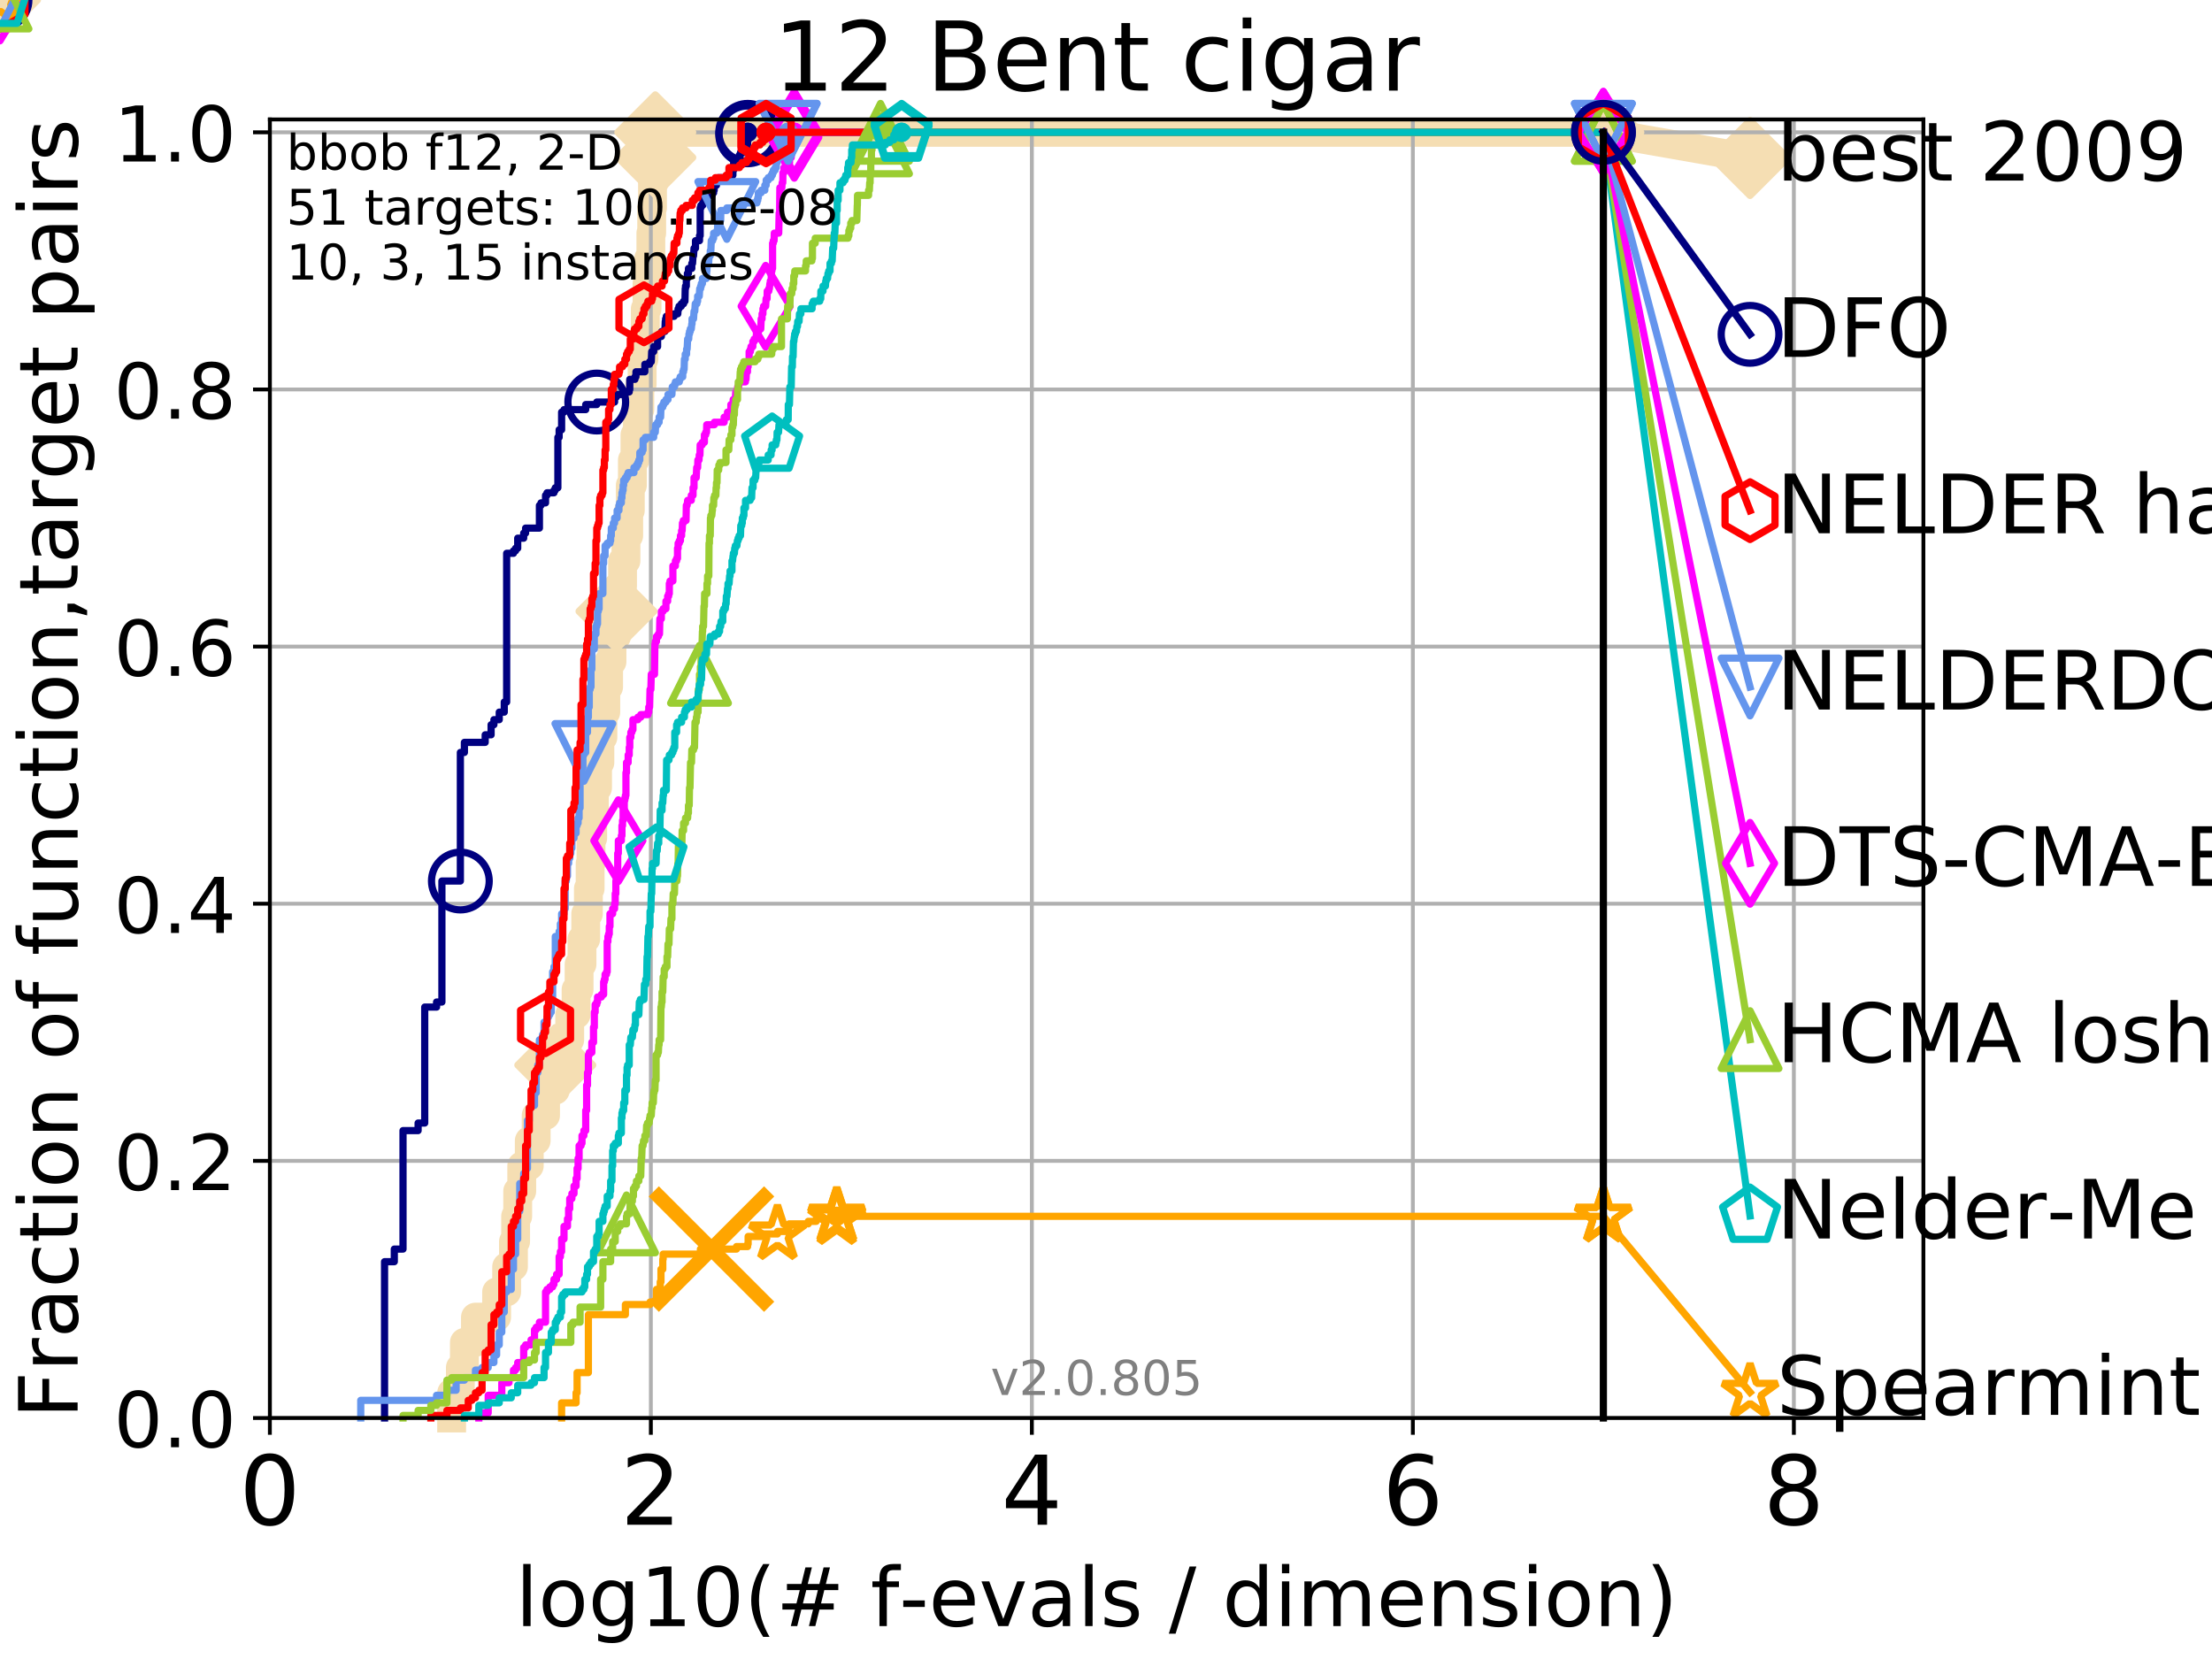 <?xml version="1.0" encoding="utf-8" standalone="no"?>
<!DOCTYPE svg PUBLIC "-//W3C//DTD SVG 1.1//EN"
  "http://www.w3.org/Graphics/SVG/1.1/DTD/svg11.dtd">
<!-- Created with matplotlib (http://matplotlib.org/) -->
<svg height="345pt" version="1.1" viewBox="0 0 460 345" width="460pt" xmlns="http://www.w3.org/2000/svg" xmlns:xlink="http://www.w3.org/1999/xlink">
 <defs>
  <style type="text/css">
*{stroke-linecap:butt;stroke-linejoin:round;}
  </style>
 </defs>
 <g id="figure_1">
  <g id="patch_1">
   <path d="M 0 345.6 
L 460.8 345.6 
L 460.8 0 
L 0 0 
z
" style="fill:#ffffff;"/>
  </g>
  <g id="axes_1">
   <g id="patch_2">
    <path d="M 56.12 294.88 
L 399.984 294.88 
L 399.984 24.84 
L 56.12 24.84 
z
" style="fill:#ffffff;"/>
   </g>
   <g id="line2d_1">
    <path d="M 93.923 294.88 
L 93.923 289.638 
L 95.736 289.638 
L 95.736 284.395 
L 96.575 284.395 
L 96.575 279.153 
L 98.872 279.153 
L 98.872 273.91 
L 103.276 273.91 
L 103.276 268.668 
L 105.364 268.668 
L 105.364 263.425 
L 106.779 263.425 
L 106.779 258.183 
L 107.226 258.183 
L 107.226 252.94 
L 107.661 252.94 
L 107.661 247.698 
L 108.501 247.698 
L 108.501 242.455 
L 110.066 242.455 
L 110.066 237.213 
L 111.5 237.213 
L 111.5 231.97 
L 113.45 231.97 
L 113.45 226.728 
L 115.477 226.728 
L 115.477 221.485 
L 116.536 221.485 
L 116.536 216.243 
L 118.476 216.243 
L 118.476 211 
L 119.8 211 
L 119.8 205.758 
L 120.426 205.758 
L 120.426 200.515 
L 121.03 200.515 
L 121.03 195.273 
L 121.803 195.273 
L 121.803 190.03 
L 122.361 190.03 
L 122.361 184.788 
L 122.723 184.788 
L 122.723 179.546 
L 122.902 179.546 
L 122.902 174.303 
L 123.253 174.303 
L 123.253 169.061 
L 123.597 169.061 
L 123.597 163.818 
L 124.265 163.818 
L 124.265 158.576 
L 124.75 158.576 
L 124.75 153.333 
L 125.376 153.333 
L 125.376 148.091 
L 125.979 148.091 
L 125.979 142.848 
L 126.563 142.848 
L 126.563 137.606 
L 127.265 137.606 
L 127.265 132.363 
L 128.202 132.363 
L 128.202 127.121 
L 128.589 127.121 
L 128.589 121.878 
L 129.459 121.878 
L 129.459 116.636 
L 130.171 116.636 
L 130.171 111.393 
L 130.743 111.393 
L 130.743 106.151 
L 131.077 106.151 
L 131.077 100.908 
L 131.512 100.908 
L 131.512 95.666 
L 132.042 95.666 
L 132.042 90.423 
L 132.555 90.423 
L 132.555 85.181 
L 133.054 85.181 
L 133.054 79.938 
L 133.539 79.938 
L 133.539 74.696 
L 133.917 74.696 
L 133.917 69.453 
L 134.195 69.453 
L 134.195 64.211 
L 134.559 64.211 
L 134.559 58.969 
L 134.916 58.969 
L 134.916 53.726 
L 135.351 53.726 
L 135.351 48.484 
L 135.523 48.484 
L 135.523 43.241 
L 135.692 43.241 
L 135.692 37.999 
L 136.026 37.999 
L 136.026 32.756 
L 136.272 32.756 
L 136.272 27.514 
L 333.43 27.514 
" style="fill:none;stroke:#f5deb3;stroke-linecap:square;stroke-width:6;"/>
   </g>
   <g id="line2d_2">
    <path d="M 0 0 
" style="fill:none;stroke:#f5deb3;stroke-linecap:square;stroke-width:6;"/>
    <defs>
     <path d="M -0 7.778 
L 7.778 0 
L 0 -7.778 
L -7.778 -0 
z
" id="ma13b57fa1b" style="stroke:#f5deb3;stroke-linejoin:miter;stroke-width:1.5;"/>
    </defs>
    <g>
     <use style="fill:#f5deb3;stroke:#f5deb3;stroke-linejoin:miter;stroke-width:1.5;" x="0" xlink:href="#ma13b57fa1b" y="0"/>
    </g>
   </g>
   <g id="line2d_3">
    <path d="M 333.43 27.514 
L 363.934 32.861 
" style="fill:none;stroke:#f5deb3;stroke-linecap:square;stroke-width:6;"/>
    <g>
     <use style="fill:#f5deb3;stroke:#f5deb3;stroke-linejoin:miter;stroke-width:1.5;" x="333.43" xlink:href="#ma13b57fa1b" y="27.514"/>
     <use style="fill:#f5deb3;stroke:#f5deb3;stroke-linejoin:miter;stroke-width:1.5;" x="363.934" xlink:href="#ma13b57fa1b" y="32.861"/>
    </g>
   </g>
   <g id="matplotlib.axis_1">
    <g id="xtick_1">
     <g id="line2d_4">
      <path clip-path="url(#p11b40676d8)" d="M 56.12 294.88 
L 56.12 24.84 
" style="fill:none;stroke:#b0b0b0;stroke-linecap:square;stroke-width:0.8;"/>
     </g>
     <g id="line2d_5">
      <defs>
       <path d="M 0 0 
L 0 3.5 
" id="m097c6c515b" style="stroke:#000000;stroke-width:0.8;"/>
      </defs>
      <g>
       <use style="stroke:#000000;stroke-width:0.8;" x="56.12" xlink:href="#m097c6c515b" y="294.88"/>
      </g>
     </g>
     <g id="text_1">
      <!-- 0 -->
      <defs>
       <path d="M 31.781 66.406 
Q 24.172 66.406 20.328 58.906 
Q 16.5 51.422 16.5 36.375 
Q 16.5 21.391 20.328 13.891 
Q 24.172 6.391 31.781 6.391 
Q 39.453 6.391 43.281 13.891 
Q 47.125 21.391 47.125 36.375 
Q 47.125 51.422 43.281 58.906 
Q 39.453 66.406 31.781 66.406 
z
M 31.781 74.219 
Q 44.047 74.219 50.516 64.516 
Q 56.984 54.828 56.984 36.375 
Q 56.984 17.969 50.516 8.266 
Q 44.047 -1.422 31.781 -1.422 
Q 19.531 -1.422 13.062 8.266 
Q 6.594 17.969 6.594 36.375 
Q 6.594 54.828 13.062 64.516 
Q 19.531 74.219 31.781 74.219 
z
" id="DejaVuSans-30"/>
      </defs>
      <g transform="translate(49.758 317.077)scale(0.2 -0.2)">
       <use xlink:href="#DejaVuSans-30"/>
      </g>
     </g>
    </g>
    <g id="xtick_2">
     <g id="line2d_6">
      <path clip-path="url(#p11b40676d8)" d="M 135.351 294.88 
L 135.351 24.84 
" style="fill:none;stroke:#b0b0b0;stroke-linecap:square;stroke-width:0.8;"/>
     </g>
     <g id="line2d_7">
      <g>
       <use style="stroke:#000000;stroke-width:0.8;" x="135.351" xlink:href="#m097c6c515b" y="294.88"/>
      </g>
     </g>
     <g id="text_2">
      <!-- 2 -->
      <defs>
       <path d="M 19.188 8.297 
L 53.609 8.297 
L 53.609 0 
L 7.328 0 
L 7.328 8.297 
Q 12.938 14.109 22.625 23.891 
Q 32.328 33.688 34.812 36.531 
Q 39.547 41.844 41.422 45.531 
Q 43.312 49.219 43.312 52.781 
Q 43.312 58.594 39.234 62.25 
Q 35.156 65.922 28.609 65.922 
Q 23.969 65.922 18.812 64.312 
Q 13.672 62.703 7.812 59.422 
L 7.812 69.391 
Q 13.766 71.781 18.938 73 
Q 24.125 74.219 28.422 74.219 
Q 39.75 74.219 46.484 68.547 
Q 53.219 62.891 53.219 53.422 
Q 53.219 48.922 51.531 44.891 
Q 49.859 40.875 45.406 35.406 
Q 44.188 33.984 37.641 27.219 
Q 31.109 20.453 19.188 8.297 
z
" id="DejaVuSans-32"/>
      </defs>
      <g transform="translate(128.989 317.077)scale(0.2 -0.2)">
       <use xlink:href="#DejaVuSans-32"/>
      </g>
     </g>
    </g>
    <g id="xtick_3">
     <g id="line2d_8">
      <path clip-path="url(#p11b40676d8)" d="M 214.583 294.88 
L 214.583 24.84 
" style="fill:none;stroke:#b0b0b0;stroke-linecap:square;stroke-width:0.8;"/>
     </g>
     <g id="line2d_9">
      <g>
       <use style="stroke:#000000;stroke-width:0.8;" x="214.583" xlink:href="#m097c6c515b" y="294.88"/>
      </g>
     </g>
     <g id="text_3">
      <!-- 4 -->
      <defs>
       <path d="M 37.797 64.312 
L 12.891 25.391 
L 37.797 25.391 
z
M 35.203 72.906 
L 47.609 72.906 
L 47.609 25.391 
L 58.016 25.391 
L 58.016 17.188 
L 47.609 17.188 
L 47.609 0 
L 37.797 0 
L 37.797 17.188 
L 4.891 17.188 
L 4.891 26.703 
z
" id="DejaVuSans-34"/>
      </defs>
      <g transform="translate(208.22 317.077)scale(0.2 -0.2)">
       <use xlink:href="#DejaVuSans-34"/>
      </g>
     </g>
    </g>
    <g id="xtick_4">
     <g id="line2d_10">
      <path clip-path="url(#p11b40676d8)" d="M 293.814 294.88 
L 293.814 24.84 
" style="fill:none;stroke:#b0b0b0;stroke-linecap:square;stroke-width:0.8;"/>
     </g>
     <g id="line2d_11">
      <g>
       <use style="stroke:#000000;stroke-width:0.8;" x="293.814" xlink:href="#m097c6c515b" y="294.88"/>
      </g>
     </g>
     <g id="text_4">
      <!-- 6 -->
      <defs>
       <path d="M 33.016 40.375 
Q 26.375 40.375 22.484 35.828 
Q 18.609 31.297 18.609 23.391 
Q 18.609 15.531 22.484 10.953 
Q 26.375 6.391 33.016 6.391 
Q 39.656 6.391 43.531 10.953 
Q 47.406 15.531 47.406 23.391 
Q 47.406 31.297 43.531 35.828 
Q 39.656 40.375 33.016 40.375 
z
M 52.594 71.297 
L 52.594 62.312 
Q 48.875 64.062 45.094 64.984 
Q 41.312 65.922 37.594 65.922 
Q 27.828 65.922 22.672 59.328 
Q 17.531 52.734 16.797 39.406 
Q 19.672 43.656 24.016 45.922 
Q 28.375 48.188 33.594 48.188 
Q 44.578 48.188 50.953 41.516 
Q 57.328 34.859 57.328 23.391 
Q 57.328 12.156 50.688 5.359 
Q 44.047 -1.422 33.016 -1.422 
Q 20.359 -1.422 13.672 8.266 
Q 6.984 17.969 6.984 36.375 
Q 6.984 53.656 15.188 63.938 
Q 23.391 74.219 37.203 74.219 
Q 40.922 74.219 44.703 73.484 
Q 48.484 72.75 52.594 71.297 
z
" id="DejaVuSans-36"/>
      </defs>
      <g transform="translate(287.452 317.077)scale(0.2 -0.2)">
       <use xlink:href="#DejaVuSans-36"/>
      </g>
     </g>
    </g>
    <g id="xtick_5">
     <g id="line2d_12">
      <path clip-path="url(#p11b40676d8)" d="M 373.045 294.88 
L 373.045 24.84 
" style="fill:none;stroke:#b0b0b0;stroke-linecap:square;stroke-width:0.8;"/>
     </g>
     <g id="line2d_13">
      <g>
       <use style="stroke:#000000;stroke-width:0.8;" x="373.045" xlink:href="#m097c6c515b" y="294.88"/>
      </g>
     </g>
     <g id="text_5">
      <!-- 8 -->
      <defs>
       <path d="M 31.781 34.625 
Q 24.75 34.625 20.719 30.859 
Q 16.703 27.094 16.703 20.516 
Q 16.703 13.922 20.719 10.156 
Q 24.75 6.391 31.781 6.391 
Q 38.812 6.391 42.859 10.172 
Q 46.922 13.969 46.922 20.516 
Q 46.922 27.094 42.891 30.859 
Q 38.875 34.625 31.781 34.625 
z
M 21.922 38.812 
Q 15.578 40.375 12.031 44.719 
Q 8.5 49.078 8.5 55.328 
Q 8.5 64.062 14.719 69.141 
Q 20.953 74.219 31.781 74.219 
Q 42.672 74.219 48.875 69.141 
Q 55.078 64.062 55.078 55.328 
Q 55.078 49.078 51.531 44.719 
Q 48 40.375 41.703 38.812 
Q 48.828 37.156 52.797 32.312 
Q 56.781 27.484 56.781 20.516 
Q 56.781 9.906 50.312 4.234 
Q 43.844 -1.422 31.781 -1.422 
Q 19.734 -1.422 13.25 4.234 
Q 6.781 9.906 6.781 20.516 
Q 6.781 27.484 10.781 32.312 
Q 14.797 37.156 21.922 38.812 
z
M 18.312 54.391 
Q 18.312 48.734 21.844 45.562 
Q 25.391 42.391 31.781 42.391 
Q 38.141 42.391 41.719 45.562 
Q 45.312 48.734 45.312 54.391 
Q 45.312 60.062 41.719 63.234 
Q 38.141 66.406 31.781 66.406 
Q 25.391 66.406 21.844 63.234 
Q 18.312 60.062 18.312 54.391 
z
" id="DejaVuSans-38"/>
      </defs>
      <g transform="translate(366.683 317.077)scale(0.2 -0.2)">
       <use xlink:href="#DejaVuSans-38"/>
      </g>
     </g>
    </g>
    <g id="text_6">
     <!-- log10(# f-evals / dimension) -->
     <defs>
      <path d="M 9.422 75.984 
L 18.406 75.984 
L 18.406 0 
L 9.422 0 
z
" id="DejaVuSans-6c"/>
      <path d="M 30.609 48.391 
Q 23.391 48.391 19.188 42.75 
Q 14.984 37.109 14.984 27.297 
Q 14.984 17.484 19.156 11.844 
Q 23.344 6.203 30.609 6.203 
Q 37.797 6.203 41.984 11.859 
Q 46.188 17.531 46.188 27.297 
Q 46.188 37.016 41.984 42.703 
Q 37.797 48.391 30.609 48.391 
z
M 30.609 56 
Q 42.328 56 49.016 48.375 
Q 55.719 40.766 55.719 27.297 
Q 55.719 13.875 49.016 6.219 
Q 42.328 -1.422 30.609 -1.422 
Q 18.844 -1.422 12.172 6.219 
Q 5.516 13.875 5.516 27.297 
Q 5.516 40.766 12.172 48.375 
Q 18.844 56 30.609 56 
z
" id="DejaVuSans-6f"/>
      <path d="M 45.406 27.984 
Q 45.406 37.75 41.375 43.109 
Q 37.359 48.484 30.078 48.484 
Q 22.859 48.484 18.828 43.109 
Q 14.797 37.75 14.797 27.984 
Q 14.797 18.266 18.828 12.891 
Q 22.859 7.516 30.078 7.516 
Q 37.359 7.516 41.375 12.891 
Q 45.406 18.266 45.406 27.984 
z
M 54.391 6.781 
Q 54.391 -7.172 48.188 -13.984 
Q 42 -20.797 29.203 -20.797 
Q 24.469 -20.797 20.266 -20.094 
Q 16.062 -19.391 12.109 -17.922 
L 12.109 -9.188 
Q 16.062 -11.328 19.922 -12.344 
Q 23.781 -13.375 27.781 -13.375 
Q 36.625 -13.375 41.016 -8.766 
Q 45.406 -4.156 45.406 5.172 
L 45.406 9.625 
Q 42.625 4.781 38.281 2.391 
Q 33.938 0 27.875 0 
Q 17.828 0 11.672 7.656 
Q 5.516 15.328 5.516 27.984 
Q 5.516 40.672 11.672 48.328 
Q 17.828 56 27.875 56 
Q 33.938 56 38.281 53.609 
Q 42.625 51.219 45.406 46.391 
L 45.406 54.688 
L 54.391 54.688 
z
" id="DejaVuSans-67"/>
      <path d="M 12.406 8.297 
L 28.516 8.297 
L 28.516 63.922 
L 10.984 60.406 
L 10.984 69.391 
L 28.422 72.906 
L 38.281 72.906 
L 38.281 8.297 
L 54.391 8.297 
L 54.391 0 
L 12.406 0 
z
" id="DejaVuSans-31"/>
      <path d="M 31 75.875 
Q 24.469 64.656 21.281 53.656 
Q 18.109 42.672 18.109 31.391 
Q 18.109 20.125 21.312 9.062 
Q 24.516 -2 31 -13.188 
L 23.188 -13.188 
Q 15.875 -1.703 12.234 9.375 
Q 8.594 20.453 8.594 31.391 
Q 8.594 42.281 12.203 53.312 
Q 15.828 64.359 23.188 75.875 
z
" id="DejaVuSans-28"/>
      <path d="M 51.125 44 
L 36.922 44 
L 32.812 27.688 
L 47.125 27.688 
z
M 43.797 71.781 
L 38.719 51.516 
L 52.984 51.516 
L 58.109 71.781 
L 65.922 71.781 
L 60.891 51.516 
L 76.125 51.516 
L 76.125 44 
L 58.984 44 
L 54.984 27.688 
L 70.516 27.688 
L 70.516 20.219 
L 53.078 20.219 
L 48 0 
L 40.188 0 
L 45.219 20.219 
L 30.906 20.219 
L 25.875 0 
L 18.016 0 
L 23.094 20.219 
L 7.719 20.219 
L 7.719 27.688 
L 24.906 27.688 
L 29 44 
L 13.281 44 
L 13.281 51.516 
L 30.906 51.516 
L 35.891 71.781 
z
" id="DejaVuSans-23"/>
      <path id="DejaVuSans-20"/>
      <path d="M 37.109 75.984 
L 37.109 68.5 
L 28.516 68.5 
Q 23.688 68.5 21.797 66.547 
Q 19.922 64.594 19.922 59.516 
L 19.922 54.688 
L 34.719 54.688 
L 34.719 47.703 
L 19.922 47.703 
L 19.922 0 
L 10.891 0 
L 10.891 47.703 
L 2.297 47.703 
L 2.297 54.688 
L 10.891 54.688 
L 10.891 58.5 
Q 10.891 67.625 15.141 71.797 
Q 19.391 75.984 28.609 75.984 
z
" id="DejaVuSans-66"/>
      <path d="M 4.891 31.391 
L 31.203 31.391 
L 31.203 23.391 
L 4.891 23.391 
z
" id="DejaVuSans-2d"/>
      <path d="M 56.203 29.594 
L 56.203 25.203 
L 14.891 25.203 
Q 15.484 15.922 20.484 11.062 
Q 25.484 6.203 34.422 6.203 
Q 39.594 6.203 44.453 7.469 
Q 49.312 8.734 54.109 11.281 
L 54.109 2.781 
Q 49.266 0.734 44.188 -0.344 
Q 39.109 -1.422 33.891 -1.422 
Q 20.797 -1.422 13.156 6.188 
Q 5.516 13.812 5.516 26.812 
Q 5.516 40.234 12.766 48.109 
Q 20.016 56 32.328 56 
Q 43.359 56 49.781 48.891 
Q 56.203 41.797 56.203 29.594 
z
M 47.219 32.234 
Q 47.125 39.594 43.094 43.984 
Q 39.062 48.391 32.422 48.391 
Q 24.906 48.391 20.391 44.141 
Q 15.875 39.891 15.188 32.172 
z
" id="DejaVuSans-65"/>
      <path d="M 2.984 54.688 
L 12.5 54.688 
L 29.594 8.797 
L 46.688 54.688 
L 56.203 54.688 
L 35.688 0 
L 23.484 0 
z
" id="DejaVuSans-76"/>
      <path d="M 34.281 27.484 
Q 23.391 27.484 19.188 25 
Q 14.984 22.516 14.984 16.5 
Q 14.984 11.719 18.141 8.906 
Q 21.297 6.109 26.703 6.109 
Q 34.188 6.109 38.703 11.406 
Q 43.219 16.703 43.219 25.484 
L 43.219 27.484 
z
M 52.203 31.203 
L 52.203 0 
L 43.219 0 
L 43.219 8.297 
Q 40.141 3.328 35.547 0.953 
Q 30.953 -1.422 24.312 -1.422 
Q 15.922 -1.422 10.953 3.297 
Q 6 8.016 6 15.922 
Q 6 25.141 12.172 29.828 
Q 18.359 34.516 30.609 34.516 
L 43.219 34.516 
L 43.219 35.406 
Q 43.219 41.609 39.141 45 
Q 35.062 48.391 27.688 48.391 
Q 23 48.391 18.547 47.266 
Q 14.109 46.141 10.016 43.891 
L 10.016 52.203 
Q 14.938 54.109 19.578 55.047 
Q 24.219 56 28.609 56 
Q 40.484 56 46.344 49.844 
Q 52.203 43.703 52.203 31.203 
z
" id="DejaVuSans-61"/>
      <path d="M 44.281 53.078 
L 44.281 44.578 
Q 40.484 46.531 36.375 47.5 
Q 32.281 48.484 27.875 48.484 
Q 21.188 48.484 17.844 46.438 
Q 14.5 44.391 14.5 40.281 
Q 14.5 37.156 16.891 35.375 
Q 19.281 33.594 26.516 31.984 
L 29.594 31.297 
Q 39.156 29.25 43.188 25.516 
Q 47.219 21.781 47.219 15.094 
Q 47.219 7.469 41.188 3.016 
Q 35.156 -1.422 24.609 -1.422 
Q 20.219 -1.422 15.453 -0.562 
Q 10.688 0.297 5.422 2 
L 5.422 11.281 
Q 10.406 8.688 15.234 7.391 
Q 20.062 6.109 24.812 6.109 
Q 31.156 6.109 34.562 8.281 
Q 37.984 10.453 37.984 14.406 
Q 37.984 18.062 35.516 20.016 
Q 33.062 21.969 24.703 23.781 
L 21.578 24.516 
Q 13.234 26.266 9.516 29.906 
Q 5.812 33.547 5.812 39.891 
Q 5.812 47.609 11.281 51.797 
Q 16.75 56 26.812 56 
Q 31.781 56 36.172 55.266 
Q 40.578 54.547 44.281 53.078 
z
" id="DejaVuSans-73"/>
      <path d="M 25.391 72.906 
L 33.688 72.906 
L 8.297 -9.281 
L 0 -9.281 
z
" id="DejaVuSans-2f"/>
      <path d="M 45.406 46.391 
L 45.406 75.984 
L 54.391 75.984 
L 54.391 0 
L 45.406 0 
L 45.406 8.203 
Q 42.578 3.328 38.25 0.953 
Q 33.938 -1.422 27.875 -1.422 
Q 17.969 -1.422 11.734 6.484 
Q 5.516 14.406 5.516 27.297 
Q 5.516 40.188 11.734 48.094 
Q 17.969 56 27.875 56 
Q 33.938 56 38.25 53.625 
Q 42.578 51.266 45.406 46.391 
z
M 14.797 27.297 
Q 14.797 17.391 18.875 11.75 
Q 22.953 6.109 30.078 6.109 
Q 37.203 6.109 41.297 11.75 
Q 45.406 17.391 45.406 27.297 
Q 45.406 37.203 41.297 42.844 
Q 37.203 48.484 30.078 48.484 
Q 22.953 48.484 18.875 42.844 
Q 14.797 37.203 14.797 27.297 
z
" id="DejaVuSans-64"/>
      <path d="M 9.422 54.688 
L 18.406 54.688 
L 18.406 0 
L 9.422 0 
z
M 9.422 75.984 
L 18.406 75.984 
L 18.406 64.594 
L 9.422 64.594 
z
" id="DejaVuSans-69"/>
      <path d="M 52 44.188 
Q 55.375 50.25 60.062 53.125 
Q 64.75 56 71.094 56 
Q 79.641 56 84.281 50.016 
Q 88.922 44.047 88.922 33.016 
L 88.922 0 
L 79.891 0 
L 79.891 32.719 
Q 79.891 40.578 77.094 44.375 
Q 74.312 48.188 68.609 48.188 
Q 61.625 48.188 57.562 43.547 
Q 53.516 38.922 53.516 30.906 
L 53.516 0 
L 44.484 0 
L 44.484 32.719 
Q 44.484 40.625 41.703 44.406 
Q 38.922 48.188 33.109 48.188 
Q 26.219 48.188 22.156 43.531 
Q 18.109 38.875 18.109 30.906 
L 18.109 0 
L 9.078 0 
L 9.078 54.688 
L 18.109 54.688 
L 18.109 46.188 
Q 21.188 51.219 25.484 53.609 
Q 29.781 56 35.688 56 
Q 41.656 56 45.828 52.969 
Q 50 49.953 52 44.188 
z
" id="DejaVuSans-6d"/>
      <path d="M 54.891 33.016 
L 54.891 0 
L 45.906 0 
L 45.906 32.719 
Q 45.906 40.484 42.875 44.328 
Q 39.844 48.188 33.797 48.188 
Q 26.516 48.188 22.312 43.547 
Q 18.109 38.922 18.109 30.906 
L 18.109 0 
L 9.078 0 
L 9.078 54.688 
L 18.109 54.688 
L 18.109 46.188 
Q 21.344 51.125 25.703 53.562 
Q 30.078 56 35.797 56 
Q 45.219 56 50.047 50.172 
Q 54.891 44.344 54.891 33.016 
z
" id="DejaVuSans-6e"/>
      <path d="M 8.016 75.875 
L 15.828 75.875 
Q 23.141 64.359 26.781 53.312 
Q 30.422 42.281 30.422 31.391 
Q 30.422 20.453 26.781 9.375 
Q 23.141 -1.703 15.828 -13.188 
L 8.016 -13.188 
Q 14.5 -2 17.703 9.062 
Q 20.906 20.125 20.906 31.391 
Q 20.906 42.672 17.703 53.656 
Q 14.5 64.656 8.016 75.875 
z
" id="DejaVuSans-29"/>
     </defs>
     <g transform="translate(107.211 338.154)scale(0.17 -0.17)">
      <use xlink:href="#DejaVuSans-6c"/>
      <use x="27.783" xlink:href="#DejaVuSans-6f"/>
      <use x="88.965" xlink:href="#DejaVuSans-67"/>
      <use x="152.441" xlink:href="#DejaVuSans-31"/>
      <use x="216.064" xlink:href="#DejaVuSans-30"/>
      <use x="279.688" xlink:href="#DejaVuSans-28"/>
      <use x="318.701" xlink:href="#DejaVuSans-23"/>
      <use x="402.49" xlink:href="#DejaVuSans-20"/>
      <use x="434.277" xlink:href="#DejaVuSans-66"/>
      <use x="469.404" xlink:href="#DejaVuSans-2d"/>
      <use x="505.488" xlink:href="#DejaVuSans-65"/>
      <use x="567.012" xlink:href="#DejaVuSans-76"/>
      <use x="626.191" xlink:href="#DejaVuSans-61"/>
      <use x="687.471" xlink:href="#DejaVuSans-6c"/>
      <use x="715.254" xlink:href="#DejaVuSans-73"/>
      <use x="767.354" xlink:href="#DejaVuSans-20"/>
      <use x="799.141" xlink:href="#DejaVuSans-2f"/>
      <use x="832.832" xlink:href="#DejaVuSans-20"/>
      <use x="864.619" xlink:href="#DejaVuSans-64"/>
      <use x="928.096" xlink:href="#DejaVuSans-69"/>
      <use x="955.879" xlink:href="#DejaVuSans-6d"/>
      <use x="1053.291" xlink:href="#DejaVuSans-65"/>
      <use x="1114.814" xlink:href="#DejaVuSans-6e"/>
      <use x="1178.193" xlink:href="#DejaVuSans-73"/>
      <use x="1230.293" xlink:href="#DejaVuSans-69"/>
      <use x="1258.076" xlink:href="#DejaVuSans-6f"/>
      <use x="1319.258" xlink:href="#DejaVuSans-6e"/>
      <use x="1382.637" xlink:href="#DejaVuSans-29"/>
     </g>
    </g>
   </g>
   <g id="matplotlib.axis_2">
    <g id="ytick_1">
     <g id="line2d_14">
      <path clip-path="url(#p11b40676d8)" d="M 56.12 294.88 
L 399.984 294.88 
" style="fill:none;stroke:#b0b0b0;stroke-linecap:square;stroke-width:0.8;"/>
     </g>
     <g id="line2d_15">
      <defs>
       <path d="M 0 0 
L -3.5 0 
" id="mec2e3ecb74" style="stroke:#000000;stroke-width:0.8;"/>
      </defs>
      <g>
       <use style="stroke:#000000;stroke-width:0.8;" x="56.12" xlink:href="#mec2e3ecb74" y="294.88"/>
      </g>
     </g>
     <g id="text_7">
      <!-- 0.0 -->
      <defs>
       <path d="M 10.688 12.406 
L 21 12.406 
L 21 0 
L 10.688 0 
z
" id="DejaVuSans-2e"/>
      </defs>
      <g transform="translate(23.675 300.959)scale(0.16 -0.16)">
       <use xlink:href="#DejaVuSans-30"/>
       <use x="63.623" xlink:href="#DejaVuSans-2e"/>
       <use x="95.41" xlink:href="#DejaVuSans-30"/>
      </g>
     </g>
    </g>
    <g id="ytick_2">
     <g id="line2d_16">
      <path clip-path="url(#p11b40676d8)" d="M 56.12 241.407 
L 399.984 241.407 
" style="fill:none;stroke:#b0b0b0;stroke-linecap:square;stroke-width:0.8;"/>
     </g>
     <g id="line2d_17">
      <g>
       <use style="stroke:#000000;stroke-width:0.8;" x="56.12" xlink:href="#mec2e3ecb74" y="241.407"/>
      </g>
     </g>
     <g id="text_8">
      <!-- 0.2 -->
      <g transform="translate(23.675 247.485)scale(0.16 -0.16)">
       <use xlink:href="#DejaVuSans-30"/>
       <use x="63.623" xlink:href="#DejaVuSans-2e"/>
       <use x="95.41" xlink:href="#DejaVuSans-32"/>
      </g>
     </g>
    </g>
    <g id="ytick_3">
     <g id="line2d_18">
      <path clip-path="url(#p11b40676d8)" d="M 56.12 187.933 
L 399.984 187.933 
" style="fill:none;stroke:#b0b0b0;stroke-linecap:square;stroke-width:0.8;"/>
     </g>
     <g id="line2d_19">
      <g>
       <use style="stroke:#000000;stroke-width:0.8;" x="56.12" xlink:href="#mec2e3ecb74" y="187.933"/>
      </g>
     </g>
     <g id="text_9">
      <!-- 0.4 -->
      <g transform="translate(23.675 194.012)scale(0.16 -0.16)">
       <use xlink:href="#DejaVuSans-30"/>
       <use x="63.623" xlink:href="#DejaVuSans-2e"/>
       <use x="95.41" xlink:href="#DejaVuSans-34"/>
      </g>
     </g>
    </g>
    <g id="ytick_4">
     <g id="line2d_20">
      <path clip-path="url(#p11b40676d8)" d="M 56.12 134.46 
L 399.984 134.46 
" style="fill:none;stroke:#b0b0b0;stroke-linecap:square;stroke-width:0.8;"/>
     </g>
     <g id="line2d_21">
      <g>
       <use style="stroke:#000000;stroke-width:0.8;" x="56.12" xlink:href="#mec2e3ecb74" y="134.46"/>
      </g>
     </g>
     <g id="text_10">
      <!-- 0.6 -->
      <g transform="translate(23.675 140.539)scale(0.16 -0.16)">
       <use xlink:href="#DejaVuSans-30"/>
       <use x="63.623" xlink:href="#DejaVuSans-2e"/>
       <use x="95.41" xlink:href="#DejaVuSans-36"/>
      </g>
     </g>
    </g>
    <g id="ytick_5">
     <g id="line2d_22">
      <path clip-path="url(#p11b40676d8)" d="M 56.12 80.987 
L 399.984 80.987 
" style="fill:none;stroke:#b0b0b0;stroke-linecap:square;stroke-width:0.8;"/>
     </g>
     <g id="line2d_23">
      <g>
       <use style="stroke:#000000;stroke-width:0.8;" x="56.12" xlink:href="#mec2e3ecb74" y="80.987"/>
      </g>
     </g>
     <g id="text_11">
      <!-- 0.8 -->
      <g transform="translate(23.675 87.066)scale(0.16 -0.16)">
       <use xlink:href="#DejaVuSans-30"/>
       <use x="63.623" xlink:href="#DejaVuSans-2e"/>
       <use x="95.41" xlink:href="#DejaVuSans-38"/>
      </g>
     </g>
    </g>
    <g id="ytick_6">
     <g id="line2d_24">
      <path clip-path="url(#p11b40676d8)" d="M 56.12 27.514 
L 399.984 27.514 
" style="fill:none;stroke:#b0b0b0;stroke-linecap:square;stroke-width:0.8;"/>
     </g>
     <g id="line2d_25">
      <g>
       <use style="stroke:#000000;stroke-width:0.8;" x="56.12" xlink:href="#mec2e3ecb74" y="27.514"/>
      </g>
     </g>
     <g id="text_12">
      <!-- 1.0 -->
      <g transform="translate(23.675 33.592)scale(0.16 -0.16)">
       <use xlink:href="#DejaVuSans-31"/>
       <use x="63.623" xlink:href="#DejaVuSans-2e"/>
       <use x="95.41" xlink:href="#DejaVuSans-30"/>
      </g>
     </g>
    </g>
    <g id="text_13">
     <!-- Fraction of function,target pairs -->
     <defs>
      <path d="M 9.812 72.906 
L 51.703 72.906 
L 51.703 64.594 
L 19.672 64.594 
L 19.672 43.109 
L 48.578 43.109 
L 48.578 34.812 
L 19.672 34.812 
L 19.672 0 
L 9.812 0 
z
" id="DejaVuSans-46"/>
      <path d="M 41.109 46.297 
Q 39.594 47.172 37.812 47.578 
Q 36.031 48 33.891 48 
Q 26.266 48 22.188 43.047 
Q 18.109 38.094 18.109 28.812 
L 18.109 0 
L 9.078 0 
L 9.078 54.688 
L 18.109 54.688 
L 18.109 46.188 
Q 20.953 51.172 25.484 53.578 
Q 30.031 56 36.531 56 
Q 37.453 56 38.578 55.875 
Q 39.703 55.766 41.062 55.516 
z
" id="DejaVuSans-72"/>
      <path d="M 48.781 52.594 
L 48.781 44.188 
Q 44.969 46.297 41.141 47.344 
Q 37.312 48.391 33.406 48.391 
Q 24.656 48.391 19.812 42.844 
Q 14.984 37.312 14.984 27.297 
Q 14.984 17.281 19.812 11.734 
Q 24.656 6.203 33.406 6.203 
Q 37.312 6.203 41.141 7.25 
Q 44.969 8.297 48.781 10.406 
L 48.781 2.094 
Q 45.016 0.344 40.984 -0.531 
Q 36.969 -1.422 32.422 -1.422 
Q 20.062 -1.422 12.781 6.344 
Q 5.516 14.109 5.516 27.297 
Q 5.516 40.672 12.859 48.328 
Q 20.219 56 33.016 56 
Q 37.156 56 41.109 55.141 
Q 45.062 54.297 48.781 52.594 
z
" id="DejaVuSans-63"/>
      <path d="M 18.312 70.219 
L 18.312 54.688 
L 36.812 54.688 
L 36.812 47.703 
L 18.312 47.703 
L 18.312 18.016 
Q 18.312 11.328 20.141 9.422 
Q 21.969 7.516 27.594 7.516 
L 36.812 7.516 
L 36.812 0 
L 27.594 0 
Q 17.188 0 13.234 3.875 
Q 9.281 7.766 9.281 18.016 
L 9.281 47.703 
L 2.688 47.703 
L 2.688 54.688 
L 9.281 54.688 
L 9.281 70.219 
z
" id="DejaVuSans-74"/>
      <path d="M 8.5 21.578 
L 8.5 54.688 
L 17.484 54.688 
L 17.484 21.922 
Q 17.484 14.156 20.5 10.266 
Q 23.531 6.391 29.594 6.391 
Q 36.859 6.391 41.078 11.031 
Q 45.312 15.672 45.312 23.688 
L 45.312 54.688 
L 54.297 54.688 
L 54.297 0 
L 45.312 0 
L 45.312 8.406 
Q 42.047 3.422 37.719 1 
Q 33.406 -1.422 27.688 -1.422 
Q 18.266 -1.422 13.375 4.438 
Q 8.5 10.297 8.5 21.578 
z
M 31.109 56 
z
" id="DejaVuSans-75"/>
      <path d="M 11.719 12.406 
L 22.016 12.406 
L 22.016 4 
L 14.016 -11.625 
L 7.719 -11.625 
L 11.719 4 
z
" id="DejaVuSans-2c"/>
      <path d="M 18.109 8.203 
L 18.109 -20.797 
L 9.078 -20.797 
L 9.078 54.688 
L 18.109 54.688 
L 18.109 46.391 
Q 20.953 51.266 25.266 53.625 
Q 29.594 56 35.594 56 
Q 45.562 56 51.781 48.094 
Q 58.016 40.188 58.016 27.297 
Q 58.016 14.406 51.781 6.484 
Q 45.562 -1.422 35.594 -1.422 
Q 29.594 -1.422 25.266 0.953 
Q 20.953 3.328 18.109 8.203 
z
M 48.688 27.297 
Q 48.688 37.203 44.609 42.844 
Q 40.531 48.484 33.406 48.484 
Q 26.266 48.484 22.188 42.844 
Q 18.109 37.203 18.109 27.297 
Q 18.109 17.391 22.188 11.75 
Q 26.266 6.109 33.406 6.109 
Q 40.531 6.109 44.609 11.75 
Q 48.688 17.391 48.688 27.297 
z
" id="DejaVuSans-70"/>
     </defs>
     <g transform="translate(16.14 294.999)rotate(-90)scale(0.17 -0.17)">
      <use xlink:href="#DejaVuSans-46"/>
      <use x="57.41" xlink:href="#DejaVuSans-72"/>
      <use x="98.523" xlink:href="#DejaVuSans-61"/>
      <use x="159.803" xlink:href="#DejaVuSans-63"/>
      <use x="214.783" xlink:href="#DejaVuSans-74"/>
      <use x="253.992" xlink:href="#DejaVuSans-69"/>
      <use x="281.775" xlink:href="#DejaVuSans-6f"/>
      <use x="342.957" xlink:href="#DejaVuSans-6e"/>
      <use x="406.336" xlink:href="#DejaVuSans-20"/>
      <use x="438.123" xlink:href="#DejaVuSans-6f"/>
      <use x="499.305" xlink:href="#DejaVuSans-66"/>
      <use x="534.51" xlink:href="#DejaVuSans-20"/>
      <use x="566.297" xlink:href="#DejaVuSans-66"/>
      <use x="601.502" xlink:href="#DejaVuSans-75"/>
      <use x="664.881" xlink:href="#DejaVuSans-6e"/>
      <use x="728.26" xlink:href="#DejaVuSans-63"/>
      <use x="783.24" xlink:href="#DejaVuSans-74"/>
      <use x="822.449" xlink:href="#DejaVuSans-69"/>
      <use x="850.232" xlink:href="#DejaVuSans-6f"/>
      <use x="911.414" xlink:href="#DejaVuSans-6e"/>
      <use x="974.793" xlink:href="#DejaVuSans-2c"/>
      <use x="1006.58" xlink:href="#DejaVuSans-74"/>
      <use x="1045.789" xlink:href="#DejaVuSans-61"/>
      <use x="1107.068" xlink:href="#DejaVuSans-72"/>
      <use x="1148.166" xlink:href="#DejaVuSans-67"/>
      <use x="1211.643" xlink:href="#DejaVuSans-65"/>
      <use x="1273.166" xlink:href="#DejaVuSans-74"/>
      <use x="1312.375" xlink:href="#DejaVuSans-20"/>
      <use x="1344.162" xlink:href="#DejaVuSans-70"/>
      <use x="1407.639" xlink:href="#DejaVuSans-61"/>
      <use x="1468.918" xlink:href="#DejaVuSans-69"/>
      <use x="1496.701" xlink:href="#DejaVuSans-72"/>
      <use x="1537.814" xlink:href="#DejaVuSans-73"/>
     </g>
    </g>
   </g>
   <g id="line2d_26">
    <defs>
     <path d="M 0 1.5 
C 0.398 1.5 0.779 1.342 1.061 1.061 
C 1.342 0.779 1.5 0.398 1.5 0 
C 1.5 -0.398 1.342 -0.779 1.061 -1.061 
C 0.779 -1.342 0.398 -1.5 0 -1.5 
C -0.398 -1.5 -0.779 -1.342 -1.061 -1.061 
C -1.342 -0.779 -1.5 -0.398 -1.5 0 
C -1.5 0.398 -1.342 0.779 -1.061 1.061 
C -0.779 1.342 -0.398 1.5 0 1.5 
z
" id="ma12ee2f73e" style="stroke:#f5deb3;"/>
    </defs>
    <g>
     <use style="fill:#f5deb3;stroke:#f5deb3;" x="136.272" xlink:href="#ma12ee2f73e" y="27.514"/>
     <use style="fill:#f5deb3;stroke:#f5deb3;" x="136.272" xlink:href="#ma12ee2f73e" y="27.514"/>
    </g>
   </g>
   <g id="line2d_27">
    <g>
     <use style="fill:#f5deb3;stroke:#f5deb3;stroke-linejoin:miter;stroke-width:1.5;" x="115.477" xlink:href="#ma13b57fa1b" y="221.485"/>
     <use style="fill:#f5deb3;stroke:#f5deb3;stroke-linejoin:miter;stroke-width:1.5;" x="128.202" xlink:href="#ma13b57fa1b" y="127.121"/>
     <use style="fill:#f5deb3;stroke:#f5deb3;stroke-linejoin:miter;stroke-width:1.5;" x="136.272" xlink:href="#ma13b57fa1b" y="32.756"/>
     <use style="fill:#f5deb3;stroke:#f5deb3;stroke-linejoin:miter;stroke-width:1.5;" x="136.272" xlink:href="#ma13b57fa1b" y="27.514"/>
     <use style="fill:#f5deb3;stroke:#f5deb3;stroke-linejoin:miter;stroke-width:1.5;" x="333.43" xlink:href="#ma13b57fa1b" y="27.514"/>
    </g>
   </g>
   <g id="line2d_28">
    <defs>
     <path d="M 0 1.5 
C 0.398 1.5 0.779 1.342 1.061 1.061 
C 1.342 0.779 1.5 0.398 1.5 0 
C 1.5 -0.398 1.342 -0.779 1.061 -1.061 
C 0.779 -1.342 0.398 -1.5 0 -1.5 
C -0.398 -1.5 -0.779 -1.342 -1.061 -1.061 
C -1.342 -0.779 -1.5 -0.398 -1.5 0 
C -1.5 0.398 -1.342 0.779 -1.061 1.061 
C -0.779 1.342 -0.398 1.5 0 1.5 
z
" id="mf9c1590478" style="stroke:#000080;"/>
    </defs>
    <g>
     <use style="fill:#000080;stroke:#000080;" x="155.497" xlink:href="#mf9c1590478" y="27.514"/>
     <use style="fill:#000080;stroke:#000080;" x="155.497" xlink:href="#mf9c1590478" y="27.514"/>
    </g>
   </g>
   <g id="line2d_29">
    <path d="M 79.971 294.88 
L 79.971 262.377 
L 81.997 262.377 
L 81.997 259.755 
L 83.81 259.755 
L 83.81 235.116 
L 86.947 235.116 
L 86.947 233.543 
L 88.324 233.543 
L 88.324 209.428 
L 90.786 209.428 
L 90.786 208.379 
L 91.897 208.379 
L 91.897 183.215 
L 95.736 183.215 
L 95.736 156.479 
L 96.575 156.479 
L 96.575 154.382 
L 100.899 154.382 
L 100.899 152.809 
L 102.128 152.809 
L 102.128 150.712 
L 102.712 150.712 
L 102.712 149.663 
L 103.822 149.663 
L 103.822 148.091 
L 104.865 148.091 
L 104.865 145.994 
L 105.364 145.994 
L 105.364 115.063 
L 106.779 115.063 
L 106.779 114.539 
L 107.226 114.539 
L 107.226 114.015 
L 107.661 114.015 
L 107.661 111.918 
L 108.905 111.918 
L 108.905 110.869 
L 109.301 110.869 
L 109.301 109.821 
L 112.175 109.821 
L 112.175 105.102 
L 112.503 105.102 
L 112.503 104.578 
L 113.45 104.578 
L 113.45 103.005 
L 113.755 103.005 
L 113.755 102.481 
L 115.201 102.481 
L 115.201 101.957 
L 115.477 101.957 
L 115.477 101.433 
L 116.014 101.433 
L 116.014 90.948 
L 116.277 90.948 
L 116.277 89.375 
L 116.791 89.375 
L 116.791 85.705 
L 117.289 85.705 
L 117.289 85.181 
L 121.803 85.181 
L 121.803 84.132 
L 124.101 84.132 
L 124.101 83.608 
L 127.807 83.608 
L 127.807 82.56 
L 128.202 82.56 
L 128.202 82.035 
L 129.937 82.035 
L 129.937 81.511 
L 130.855 81.511 
L 130.855 80.987 
L 130.966 80.987 
L 130.966 78.89 
L 132.042 78.89 
L 132.042 78.366 
L 132.249 78.366 
L 132.249 77.317 
L 134.103 77.317 
L 134.103 75.744 
L 135.091 75.744 
L 135.091 75.22 
L 135.437 75.22 
L 135.523 73.123 
L 135.943 73.123 
L 135.943 72.075 
L 136.755 72.075 
L 136.755 69.978 
L 137.53 69.978 
L 137.606 68.929 
L 138.272 68.929 
L 138.344 66.832 
L 138.416 66.832 
L 138.416 66.308 
L 138.56 66.308 
L 138.56 65.784 
L 140.193 65.784 
L 140.193 65.259 
L 140.955 65.259 
L 141.017 64.211 
L 141.202 64.211 
L 141.202 63.687 
L 141.685 63.687 
L 141.685 63.163 
L 142.154 63.163 
L 142.154 62.638 
L 142.442 62.638 
L 142.499 60.017 
L 142.555 60.017 
L 142.555 59.493 
L 142.724 59.493 
L 142.724 57.92 
L 142.947 57.92 
L 142.947 56.872 
L 143.167 56.872 
L 143.167 55.823 
L 143.863 55.823 
L 143.863 54.775 
L 144.019 54.775 
L 144.123 53.202 
L 144.226 53.202 
L 144.328 51.629 
L 144.632 51.629 
L 144.632 50.056 
L 145.464 50.056 
L 145.464 49.008 
L 145.607 49.008 
L 145.607 43.241 
L 145.749 43.241 
L 145.749 42.717 
L 146.121 42.717 
L 146.121 42.193 
L 146.258 42.193 
L 146.258 41.144 
L 146.575 41.144 
L 146.575 40.62 
L 148.075 40.62 
L 148.075 40.096 
L 148.401 40.096 
L 148.401 39.571 
L 148.521 39.571 
L 148.521 38.523 
L 148.995 38.523 
L 148.995 37.474 
L 149.38 37.474 
L 149.38 36.95 
L 152.086 36.95 
L 152.086 36.426 
L 152.408 36.426 
L 152.408 35.377 
L 152.567 35.377 
L 152.567 33.805 
L 152.849 33.805 
L 152.849 33.28 
L 153.431 33.28 
L 153.431 32.756 
L 153.758 32.756 
L 153.758 32.232 
L 153.993 32.232 
L 153.993 31.708 
L 155.444 31.708 
L 155.497 27.514 
L 333.43 27.514 
L 333.43 27.514 
" style="fill:none;stroke:#000080;stroke-linecap:square;stroke-width:1.5;"/>
   </g>
   <g id="line2d_30">
    <defs>
     <path d="M 0 6 
C 1.591 6 3.117 5.368 4.243 4.243 
C 5.368 3.117 6 1.591 6 0 
C 6 -1.591 5.368 -3.117 4.243 -4.243 
C 3.117 -5.368 1.591 -6 0 -6 
C -1.591 -6 -3.117 -5.368 -4.243 -4.243 
C -5.368 -3.117 -6 -1.591 -6 0 
C -6 1.591 -5.368 3.117 -4.243 4.243 
C -3.117 5.368 -1.591 6 0 6 
z
" id="m79b4404b09" style="stroke:#000080;stroke-width:1.5;"/>
    </defs>
    <g>
     <use style="fill:none;stroke:#000080;stroke-width:1.5;" x="95.736" xlink:href="#m79b4404b09" y="183.215"/>
     <use style="fill:none;stroke:#000080;stroke-width:1.5;" x="124.101" xlink:href="#m79b4404b09" y="83.608"/>
     <use style="fill:none;stroke:#000080;stroke-width:1.5;" x="155.497" xlink:href="#m79b4404b09" y="28.038"/>
     <use style="fill:none;stroke:#000080;stroke-width:1.5;" x="155.497" xlink:href="#m79b4404b09" y="27.514"/>
     <use style="fill:none;stroke:#000080;stroke-width:1.5;" x="333.43" xlink:href="#m79b4404b09" y="27.514"/>
    </g>
   </g>
   <g id="line2d_31">
    <path d="M 0 0 
" style="fill:none;stroke:#000080;stroke-linecap:square;stroke-width:1.5;"/>
    <g>
     <use style="fill:none;stroke:#000080;stroke-width:1.5;" x="0" xlink:href="#m79b4404b09" y="0"/>
    </g>
   </g>
   <g id="line2d_32">
    <defs>
     <path d="M 0 1.5 
C 0.398 1.5 0.779 1.342 1.061 1.061 
C 1.342 0.779 1.5 0.398 1.5 0 
C 1.5 -0.398 1.342 -0.779 1.061 -1.061 
C 0.779 -1.342 0.398 -1.5 0 -1.5 
C -0.398 -1.5 -0.779 -1.342 -1.061 -1.061 
C -1.342 -0.779 -1.5 -0.398 -1.5 0 
C -1.5 0.398 -1.342 0.779 -1.061 1.061 
C -0.779 1.342 -0.398 1.5 0 1.5 
z
" id="m1dd61ac3fc" style="stroke:#ff00ff;"/>
    </defs>
    <g>
     <use style="fill:#ff00ff;stroke:#ff00ff;" x="165.175" xlink:href="#m1dd61ac3fc" y="27.514"/>
     <use style="fill:#ff00ff;stroke:#ff00ff;" x="165.175" xlink:href="#m1dd61ac3fc" y="27.514"/>
    </g>
   </g>
   <g id="line2d_33">
    <path d="M 99.575 294.88 
L 99.575 293.832 
L 101.525 293.832 
L 101.525 290.162 
L 104.351 290.162 
L 104.351 287.541 
L 105.848 287.541 
L 105.848 286.492 
L 106.779 286.492 
L 106.779 284.919 
L 107.226 284.919 
L 107.226 284.395 
L 107.661 284.395 
L 107.661 283.347 
L 108.905 283.347 
L 108.905 280.201 
L 109.301 280.201 
L 109.301 279.677 
L 110.436 279.677 
L 110.436 278.628 
L 111.153 278.628 
L 111.153 276.531 
L 111.5 276.531 
L 111.5 276.007 
L 112.175 276.007 
L 112.175 274.959 
L 113.45 274.959 
L 113.45 268.668 
L 113.755 268.668 
L 113.755 268.143 
L 114.348 268.143 
L 114.348 267.619 
L 114.922 267.619 
L 114.922 267.095 
L 115.201 267.095 
L 115.201 266.046 
L 115.748 266.046 
L 115.748 264.998 
L 116.277 264.998 
L 116.277 261.328 
L 116.536 261.328 
L 116.536 260.28 
L 116.791 260.28 
L 116.791 257.658 
L 117.289 257.658 
L 117.289 255.037 
L 118.011 255.037 
L 118.011 253.464 
L 118.245 253.464 
L 118.245 251.367 
L 118.476 251.367 
L 118.476 249.27 
L 118.929 249.27 
L 118.929 248.222 
L 119.37 248.222 
L 119.37 246.649 
L 119.8 246.649 
L 119.8 245.076 
L 120.012 245.076 
L 120.012 242.979 
L 120.22 242.979 
L 120.22 240.882 
L 120.426 240.882 
L 120.426 238.261 
L 120.831 238.261 
L 120.831 237.737 
L 121.03 237.737 
L 121.03 236.164 
L 121.421 236.164 
L 121.421 235.116 
L 121.803 235.116 
L 121.803 230.922 
L 121.991 230.922 
L 121.991 225.679 
L 122.177 225.679 
L 122.177 223.058 
L 122.361 223.058 
L 122.361 219.388 
L 122.543 219.388 
L 122.543 218.864 
L 123.078 218.864 
L 123.078 216.767 
L 123.426 216.767 
L 123.426 213.622 
L 123.597 213.622 
L 123.597 210.476 
L 123.767 210.476 
L 123.767 208.903 
L 124.101 208.903 
L 124.101 208.379 
L 124.265 208.379 
L 124.265 207.331 
L 125.066 207.331 
L 125.066 206.806 
L 125.529 206.806 
L 125.529 204.185 
L 125.68 204.185 
L 125.68 203.661 
L 125.83 203.661 
L 125.83 202.612 
L 126.127 202.612 
L 126.127 202.088 
L 126.273 202.088 
L 126.273 195.797 
L 126.419 195.797 
L 126.419 194.749 
L 126.563 194.749 
L 126.563 194.224 
L 126.705 194.224 
L 126.705 192.652 
L 126.847 192.652 
L 126.847 190.03 
L 127.402 190.03 
L 127.402 188.982 
L 127.807 188.982 
L 127.807 187.933 
L 127.94 187.933 
L 127.94 185.836 
L 128.072 185.836 
L 128.072 183.215 
L 128.202 183.215 
L 128.202 182.691 
L 128.461 182.691 
L 128.461 177.449 
L 128.589 177.449 
L 128.589 174.827 
L 129.215 174.827 
L 129.215 173.779 
L 129.337 173.779 
L 129.337 171.682 
L 129.459 171.682 
L 129.459 170.633 
L 129.58 170.633 
L 129.58 168.536 
L 129.819 168.536 
L 129.819 166.439 
L 129.937 166.439 
L 129.937 165.915 
L 130.054 165.915 
L 130.054 165.391 
L 130.171 165.391 
L 130.171 160.673 
L 130.287 160.673 
L 130.287 158.576 
L 130.63 158.576 
L 130.63 157.003 
L 130.855 157.003 
L 130.855 155.43 
L 130.966 155.43 
L 130.966 153.333 
L 131.187 153.333 
L 131.187 152.285 
L 131.404 152.285 
L 131.404 151.76 
L 131.619 151.76 
L 131.619 149.663 
L 132.656 149.663 
L 132.656 149.139 
L 133.249 149.139 
L 133.249 148.615 
L 134.738 148.615 
L 134.738 148.091 
L 134.916 148.091 
L 134.916 147.042 
L 135.091 147.042 
L 135.178 143.372 
L 135.351 143.372 
L 135.437 140.227 
L 136.109 140.227 
L 136.191 133.936 
L 136.272 133.936 
L 136.272 133.412 
L 136.515 133.412 
L 136.515 132.363 
L 136.913 132.363 
L 136.913 131.839 
L 137.147 131.839 
L 137.224 128.693 
L 137.53 128.693 
L 137.53 127.121 
L 137.905 127.121 
L 137.905 126.596 
L 138.488 126.596 
L 138.488 125.024 
L 138.843 125.024 
L 138.843 123.975 
L 139.052 123.975 
L 139.052 123.451 
L 139.19 123.451 
L 139.19 121.354 
L 139.328 121.354 
L 139.328 120.83 
L 139.931 120.83 
L 139.931 117.684 
L 140.451 117.684 
L 140.451 116.636 
L 140.705 116.636 
L 140.705 116.112 
L 140.893 116.112 
L 140.893 114.015 
L 141.017 114.015 
L 141.017 112.966 
L 141.263 112.966 
L 141.263 112.442 
L 141.505 112.442 
L 141.505 111.393 
L 141.744 111.393 
L 141.744 110.345 
L 141.862 110.345 
L 141.921 108.772 
L 142.096 108.772 
L 142.096 108.248 
L 142.668 108.248 
L 142.724 105.102 
L 142.891 105.102 
L 143.002 104.054 
L 143.757 104.054 
L 143.757 103.005 
L 144.123 103.005 
L 144.123 101.433 
L 144.328 101.433 
L 144.328 99.336 
L 144.782 99.336 
L 144.881 97.239 
L 145.077 97.239 
L 145.126 95.666 
L 145.368 95.666 
L 145.416 94.617 
L 145.559 94.617 
L 145.607 92.52 
L 146.028 92.52 
L 146.028 91.996 
L 146.485 91.996 
L 146.485 90.423 
L 146.753 90.423 
L 146.753 89.899 
L 146.929 89.899 
L 146.973 88.326 
L 148.561 88.326 
L 148.561 87.802 
L 150.592 87.802 
L 150.592 86.754 
L 151.287 86.754 
L 151.287 85.705 
L 151.988 85.705 
L 151.988 84.132 
L 152.472 84.132 
L 152.472 83.084 
L 152.911 83.084 
L 153.004 81.511 
L 153.28 81.511 
L 153.28 80.987 
L 153.4 80.987 
L 153.4 80.463 
L 153.61 80.463 
L 153.699 79.414 
L 155.01 79.414 
L 155.01 78.89 
L 155.147 78.89 
L 155.228 77.317 
L 155.444 77.317 
L 155.444 76.269 
L 155.577 76.269 
L 155.577 75.22 
L 155.788 75.22 
L 155.788 73.123 
L 156.048 73.123 
L 156.048 72.599 
L 156.177 72.599 
L 156.177 72.075 
L 156.557 72.075 
L 156.557 71.026 
L 156.831 71.026 
L 156.831 70.502 
L 157.294 70.502 
L 157.294 69.453 
L 157.627 69.453 
L 157.627 68.929 
L 157.768 68.929 
L 157.768 68.405 
L 158.206 68.405 
L 158.297 66.308 
L 158.478 66.308 
L 158.478 65.259 
L 158.656 65.259 
L 158.656 64.211 
L 158.789 64.211 
L 158.789 63.687 
L 159.224 63.687 
L 159.31 62.114 
L 159.522 62.114 
L 159.543 60.541 
L 159.877 60.541 
L 159.877 60.017 
L 160.001 60.017 
L 160.103 58.969 
L 160.185 58.969 
L 160.185 58.444 
L 160.366 58.444 
L 160.427 56.347 
L 160.526 56.347 
L 160.526 55.823 
L 160.665 55.823 
L 160.665 50.581 
L 160.803 50.581 
L 160.803 50.056 
L 160.978 50.056 
L 161.017 48.484 
L 161.94 48.484 
L 162.032 44.29 
L 162.123 44.29 
L 162.177 39.047 
L 162.588 39.047 
L 162.659 37.999 
L 162.781 37.999 
L 162.816 35.902 
L 163.024 35.902 
L 163.024 34.853 
L 163.399 34.853 
L 163.399 33.805 
L 164.189 33.805 
L 164.189 32.756 
L 164.54 32.756 
L 164.587 30.659 
L 164.852 30.659 
L 164.852 30.135 
L 165.099 30.135 
L 165.175 27.514 
L 333.43 27.514 
L 333.43 27.514 
" style="fill:none;stroke:#ff00ff;stroke-linecap:square;stroke-width:1.5;"/>
   </g>
   <g id="line2d_34">
    <defs>
     <path d="M -0 8.485 
L 5.091 0 
L 0 -8.485 
L -5.091 -0 
z
" id="maa3e61bea1" style="stroke:#ff00ff;stroke-linejoin:miter;stroke-width:1.5;"/>
    </defs>
    <g>
     <use style="fill:none;stroke:#ff00ff;stroke-linejoin:miter;stroke-width:1.5;" x="128.589" xlink:href="#maa3e61bea1" y="174.827"/>
     <use style="fill:none;stroke:#ff00ff;stroke-linejoin:miter;stroke-width:1.5;" x="159.224" xlink:href="#maa3e61bea1" y="63.687"/>
     <use style="fill:none;stroke:#ff00ff;stroke-linejoin:miter;stroke-width:1.5;" x="165.175" xlink:href="#maa3e61bea1" y="28.562"/>
     <use style="fill:none;stroke:#ff00ff;stroke-linejoin:miter;stroke-width:1.5;" x="165.175" xlink:href="#maa3e61bea1" y="27.514"/>
     <use style="fill:none;stroke:#ff00ff;stroke-linejoin:miter;stroke-width:1.5;" x="333.43" xlink:href="#maa3e61bea1" y="27.514"/>
    </g>
   </g>
   <g id="line2d_35">
    <path d="M 0 0 
" style="fill:none;stroke:#ff00ff;stroke-linecap:square;stroke-width:1.5;"/>
    <g>
     <use style="fill:none;stroke:#ff00ff;stroke-linejoin:miter;stroke-width:1.5;" x="0" xlink:href="#maa3e61bea1" y="0"/>
    </g>
   </g>
   <g id="line2d_36">
    <defs>
     <path d="M 0 1.5 
C 0.398 1.5 0.779 1.342 1.061 1.061 
C 1.342 0.779 1.5 0.398 1.5 0 
C 1.5 -0.398 1.342 -0.779 1.061 -1.061 
C 0.779 -1.342 0.398 -1.5 0 -1.5 
C -0.398 -1.5 -0.779 -1.342 -1.061 -1.061 
C -1.342 -0.779 -1.5 -0.398 -1.5 0 
C -1.5 0.398 -1.342 0.779 -1.061 1.061 
C -0.779 1.342 -0.398 1.5 0 1.5 
z
" id="m68f6d90eb6" style="stroke:#ffa500;"/>
    </defs>
    <g>
     <use style="fill:#ffa500;stroke:#ffa500;" x="174.012" xlink:href="#m68f6d90eb6" y="252.94"/>
     <use style="fill:#ffa500;stroke:#ffa500;" x="174.012" xlink:href="#m68f6d90eb6" y="252.94"/>
    </g>
   </g>
   <g id="line2d_37">
    <path d="M 116.791 294.88 
L 116.791 291.735 
L 119.8 291.735 
L 119.8 289.638 
L 120.012 289.638 
L 120.012 285.444 
L 122.361 285.444 
L 122.361 273.386 
L 130.054 273.386 
L 130.054 271.289 
L 135.178 271.289 
L 135.178 270.765 
L 136.515 270.765 
L 136.515 268.143 
L 137.301 268.143 
L 137.301 266.571 
L 137.454 266.571 
L 137.454 263.949 
L 137.831 263.949 
L 137.831 261.852 
L 137.905 261.852 
L 137.905 260.804 
L 145.654 260.804 
L 145.654 259.755 
L 153.158 259.755 
L 153.158 259.231 
L 155.47 259.231 
L 155.47 258.707 
L 155.577 258.707 
L 155.577 257.134 
L 158.767 257.134 
L 158.767 256.61 
L 161.682 256.61 
L 161.682 256.086 
L 164.044 256.086 
L 164.044 255.037 
L 164.093 255.037 
L 164.093 254.513 
L 168.077 254.513 
L 168.077 253.989 
L 169.74 253.989 
L 169.74 253.464 
L 174.012 253.464 
L 174.012 252.94 
L 333.43 252.94 
" style="fill:none;stroke:#ffa500;stroke-linecap:square;stroke-width:1.5;"/>
   </g>
   <g id="line2d_38">
    <defs>
     <path d="M 0 -6 
L -1.347 -1.854 
L -5.706 -1.854 
L -2.18 0.708 
L -3.527 4.854 
L -0 2.292 
L 3.527 4.854 
L 2.18 0.708 
L 5.706 -1.854 
L 1.347 -1.854 
z
" id="m2f376933ab" style="stroke:#ffa500;stroke-linejoin:bevel;stroke-width:1.5;"/>
    </defs>
    <g>
     <use style="fill:none;stroke:#ffa500;stroke-linejoin:bevel;stroke-width:1.5;" x="161.682" xlink:href="#m2f376933ab" y="256.61"/>
     <use style="fill:none;stroke:#ffa500;stroke-linejoin:bevel;stroke-width:1.5;" x="174.012" xlink:href="#m2f376933ab" y="253.464"/>
     <use style="fill:none;stroke:#ffa500;stroke-linejoin:bevel;stroke-width:1.5;" x="174.012" xlink:href="#m2f376933ab" y="252.94"/>
     <use style="fill:none;stroke:#ffa500;stroke-linejoin:bevel;stroke-width:1.5;" x="174.012" xlink:href="#m2f376933ab" y="252.94"/>
     <use style="fill:none;stroke:#ffa500;stroke-linejoin:bevel;stroke-width:1.5;" x="333.43" xlink:href="#m2f376933ab" y="252.94"/>
    </g>
   </g>
   <g id="line2d_39">
    <path d="M 0 0 
" style="fill:none;stroke:#ffa500;stroke-linecap:square;stroke-width:1.5;"/>
    <g>
     <use style="fill:none;stroke:#ffa500;stroke-linejoin:bevel;stroke-width:1.5;" x="0" xlink:href="#m2f376933ab" y="0"/>
    </g>
   </g>
   <g id="line2d_40">
    <path clip-path="url(#p11b40676d8)" d="M 147.952 259.755 
" style="fill:none;stroke:#ffa500;stroke-linecap:square;stroke-width:1.5;"/>
    <defs>
     <path d="M -12 12 
L 12 -12 
M -12 -12 
L 12 12 
" id="m4cd7d5bb6a" style="stroke:#ffa500;stroke-width:3;"/>
    </defs>
    <g clip-path="url(#p11b40676d8)">
     <use style="fill:#ffa500;stroke:#ffa500;stroke-width:3;" x="147.952" xlink:href="#m4cd7d5bb6a" y="259.755"/>
    </g>
   </g>
   <g id="line2d_41">
    <defs>
     <path d="M 0 1.5 
C 0.398 1.5 0.779 1.342 1.061 1.061 
C 1.342 0.779 1.5 0.398 1.5 0 
C 1.5 -0.398 1.342 -0.779 1.061 -1.061 
C 0.779 -1.342 0.398 -1.5 0 -1.5 
C -0.398 -1.5 -0.779 -1.342 -1.061 -1.061 
C -1.342 -0.779 -1.5 -0.398 -1.5 0 
C -1.5 0.398 -1.342 0.779 -1.061 1.061 
C -0.779 1.342 -0.398 1.5 0 1.5 
z
" id="m42060b4d36" style="stroke:#6495ed;"/>
    </defs>
    <g>
     <use style="fill:#6495ed;stroke:#6495ed;" x="163.897" xlink:href="#m42060b4d36" y="27.514"/>
     <use style="fill:#6495ed;stroke:#6495ed;" x="163.897" xlink:href="#m42060b4d36" y="27.514"/>
    </g>
   </g>
   <g id="line2d_42">
    <path d="M 75.021 294.88 
L 75.021 291.21 
L 90.786 291.21 
L 90.786 290.162 
L 92.94 290.162 
L 92.94 289.113 
L 94.853 289.113 
L 94.853 287.016 
L 96.575 287.016 
L 96.575 286.492 
L 98.872 286.492 
L 98.872 284.919 
L 100.25 284.919 
L 100.25 284.395 
L 101.525 284.395 
L 101.525 283.347 
L 102.712 283.347 
L 102.712 281.774 
L 103.276 281.774 
L 103.276 279.677 
L 103.822 279.677 
L 103.822 277.056 
L 104.351 277.056 
L 104.351 272.862 
L 104.865 272.862 
L 104.865 268.668 
L 105.364 268.668 
L 105.364 268.143 
L 106.32 268.143 
L 106.32 263.949 
L 106.779 263.949 
L 106.779 260.804 
L 107.226 260.804 
L 107.226 257.658 
L 107.661 257.658 
L 107.661 251.892 
L 108.086 251.892 
L 108.086 246.125 
L 108.905 246.125 
L 108.905 244.028 
L 109.301 244.028 
L 109.301 242.979 
L 109.688 242.979 
L 109.688 233.019 
L 110.066 233.019 
L 110.066 230.398 
L 110.436 230.398 
L 110.436 229.873 
L 111.153 229.873 
L 111.153 227.252 
L 111.5 227.252 
L 111.5 223.058 
L 111.841 223.058 
L 111.841 221.485 
L 112.175 221.485 
L 112.175 216.243 
L 112.824 216.243 
L 112.824 215.194 
L 113.14 215.194 
L 113.14 212.573 
L 113.755 212.573 
L 113.755 211.525 
L 114.054 211.525 
L 114.054 211 
L 114.348 211 
L 114.348 210.476 
L 114.637 210.476 
L 114.637 207.855 
L 114.922 207.855 
L 114.922 202.088 
L 115.201 202.088 
L 115.201 201.04 
L 115.477 201.04 
L 115.477 194.749 
L 116.277 194.749 
L 116.277 193.7 
L 116.536 193.7 
L 116.536 192.127 
L 116.791 192.127 
L 116.791 190.03 
L 117.289 190.03 
L 117.289 188.982 
L 117.533 188.982 
L 117.533 183.215 
L 117.774 183.215 
L 117.774 182.167 
L 118.011 182.167 
L 118.011 179.546 
L 118.245 179.546 
L 118.245 178.497 
L 118.476 178.497 
L 118.476 177.449 
L 118.704 177.449 
L 118.704 176.4 
L 118.929 176.4 
L 118.929 174.303 
L 119.37 174.303 
L 119.37 173.255 
L 119.8 173.255 
L 119.8 171.682 
L 120.012 171.682 
L 120.012 171.158 
L 120.22 171.158 
L 120.22 170.109 
L 120.426 170.109 
L 120.426 168.012 
L 120.63 168.012 
L 120.63 160.673 
L 121.03 160.673 
L 121.03 159.624 
L 121.226 159.624 
L 121.226 157.003 
L 121.421 157.003 
L 121.421 156.479 
L 121.803 156.479 
L 121.803 152.285 
L 122.177 152.285 
L 122.177 149.139 
L 122.361 149.139 
L 122.361 147.042 
L 122.543 147.042 
L 122.543 143.372 
L 122.723 143.372 
L 122.723 142.848 
L 122.902 142.848 
L 122.902 139.178 
L 123.078 139.178 
L 123.078 134.984 
L 123.597 134.984 
L 123.597 131.839 
L 123.934 131.839 
L 123.934 130.266 
L 124.101 130.266 
L 124.101 129.742 
L 124.265 129.742 
L 124.265 127.121 
L 124.428 127.121 
L 124.428 126.596 
L 124.59 126.596 
L 124.59 123.451 
L 125.376 123.451 
L 125.376 117.16 
L 125.529 117.16 
L 125.529 115.587 
L 125.83 115.587 
L 125.83 113.49 
L 126.273 113.49 
L 126.273 112.966 
L 126.847 112.966 
L 126.847 112.442 
L 126.987 112.442 
L 126.987 111.393 
L 127.127 111.393 
L 127.127 109.821 
L 127.538 109.821 
L 127.538 108.772 
L 127.807 108.772 
L 127.807 107.724 
L 128.332 107.724 
L 128.332 106.151 
L 128.716 106.151 
L 128.716 105.102 
L 128.842 105.102 
L 128.842 104.578 
L 129.215 104.578 
L 129.215 103.53 
L 129.337 103.53 
L 129.337 102.481 
L 129.459 102.481 
L 129.459 101.957 
L 129.58 101.957 
L 129.58 100.908 
L 129.699 100.908 
L 129.699 99.86 
L 130.054 99.86 
L 130.054 99.336 
L 130.402 99.336 
L 130.402 98.811 
L 130.63 98.811 
L 130.63 98.287 
L 131.832 98.287 
L 131.832 97.239 
L 132.352 97.239 
L 132.352 96.714 
L 132.656 96.714 
L 132.656 96.19 
L 132.856 96.19 
L 132.856 95.666 
L 133.054 95.666 
L 133.054 94.093 
L 133.539 94.093 
L 133.539 93.569 
L 133.729 93.569 
L 133.729 91.472 
L 134.195 91.472 
L 134.195 90.948 
L 135.943 90.948 
L 135.943 89.899 
L 136.272 89.899 
L 136.354 88.326 
L 136.755 88.326 
L 136.755 87.802 
L 137.069 87.802 
L 137.069 86.754 
L 137.378 86.754 
L 137.454 84.657 
L 137.831 84.657 
L 137.831 84.132 
L 138.053 84.132 
L 138.053 83.608 
L 138.488 83.608 
L 138.488 83.084 
L 138.913 83.084 
L 138.913 82.035 
L 139.732 82.035 
L 139.799 80.463 
L 140.258 80.463 
L 140.258 79.938 
L 140.451 79.938 
L 140.451 79.414 
L 141.263 79.414 
L 141.263 78.89 
L 141.445 78.89 
L 141.445 78.366 
L 141.98 78.366 
L 141.98 77.317 
L 142.154 77.317 
L 142.154 76.793 
L 142.27 76.793 
L 142.327 74.696 
L 142.499 74.696 
L 142.499 73.647 
L 142.78 73.647 
L 142.78 72.599 
L 142.891 72.599 
L 143.002 70.502 
L 143.221 70.502 
L 143.276 69.453 
L 143.384 69.453 
L 143.384 68.929 
L 143.545 68.929 
L 143.545 68.405 
L 143.757 68.405 
L 143.863 67.356 
L 143.915 67.356 
L 143.915 66.308 
L 144.226 66.308 
L 144.328 64.735 
L 144.481 64.735 
L 144.582 63.163 
L 144.93 63.163 
L 144.93 62.638 
L 145.077 62.638 
L 145.077 61.59 
L 145.416 61.59 
L 145.512 60.017 
L 145.701 60.017 
L 145.701 59.493 
L 145.842 59.493 
L 145.842 58.969 
L 146.074 58.969 
L 146.074 57.92 
L 146.885 57.92 
L 146.973 56.347 
L 147.017 56.347 
L 147.017 55.299 
L 147.147 55.299 
L 147.147 54.775 
L 147.363 54.775 
L 147.448 53.202 
L 147.702 53.202 
L 147.702 52.153 
L 147.827 52.153 
L 147.91 50.056 
L 148.198 50.056 
L 148.198 49.532 
L 148.401 49.532 
L 148.401 48.484 
L 149.072 48.484 
L 149.072 47.959 
L 149.227 47.959 
L 149.227 46.911 
L 149.38 46.911 
L 149.38 46.387 
L 149.681 46.387 
L 149.681 45.862 
L 149.867 45.862 
L 149.904 43.765 
L 151.15 43.765 
L 151.15 43.241 
L 154.08 43.241 
L 154.08 42.193 
L 157.414 42.193 
L 157.414 41.668 
L 157.58 41.668 
L 157.58 41.144 
L 157.698 41.144 
L 157.698 40.096 
L 158.275 40.096 
L 158.275 39.571 
L 159.051 39.571 
L 159.051 38.523 
L 159.331 38.523 
L 159.331 37.474 
L 159.753 37.474 
L 159.753 36.95 
L 160.346 36.95 
L 160.346 36.426 
L 160.626 36.426 
L 160.626 35.902 
L 160.823 35.902 
L 160.823 35.377 
L 161.191 35.377 
L 161.191 34.853 
L 161.438 34.853 
L 161.438 33.805 
L 161.626 33.805 
L 161.626 32.756 
L 162.231 32.756 
L 162.231 32.232 
L 162.429 32.232 
L 162.429 31.183 
L 162.921 31.183 
L 162.921 29.611 
L 163.466 29.611 
L 163.466 29.086 
L 163.815 29.086 
L 163.897 27.514 
L 333.43 27.514 
L 333.43 27.514 
" style="fill:none;stroke:#6495ed;stroke-linecap:square;stroke-width:1.5;"/>
   </g>
   <g id="line2d_43">
    <defs>
     <path d="M -0 6 
L 6 -6 
L -6 -6 
z
" id="mda217dd686" style="stroke:#6495ed;stroke-linejoin:miter;stroke-width:1.5;"/>
    </defs>
    <g>
     <use style="fill:none;stroke:#6495ed;stroke-linejoin:miter;stroke-width:1.5;" x="121.421" xlink:href="#mda217dd686" y="156.479"/>
     <use style="fill:none;stroke:#6495ed;stroke-linejoin:miter;stroke-width:1.5;" x="151.15" xlink:href="#mda217dd686" y="43.765"/>
     <use style="fill:none;stroke:#6495ed;stroke-linejoin:miter;stroke-width:1.5;" x="163.897" xlink:href="#mda217dd686" y="27.514"/>
     <use style="fill:none;stroke:#6495ed;stroke-linejoin:miter;stroke-width:1.5;" x="163.897" xlink:href="#mda217dd686" y="27.514"/>
     <use style="fill:none;stroke:#6495ed;stroke-linejoin:miter;stroke-width:1.5;" x="333.43" xlink:href="#mda217dd686" y="27.514"/>
    </g>
   </g>
   <g id="line2d_44">
    <path d="M 0 0 
" style="fill:none;stroke:#6495ed;stroke-linecap:square;stroke-width:1.5;"/>
    <g>
     <use style="fill:none;stroke:#6495ed;stroke-linejoin:miter;stroke-width:1.5;" x="0" xlink:href="#mda217dd686" y="0"/>
    </g>
   </g>
   <g id="line2d_45">
    <defs>
     <path d="M 0 1.5 
C 0.398 1.5 0.779 1.342 1.061 1.061 
C 1.342 0.779 1.5 0.398 1.5 0 
C 1.5 -0.398 1.342 -0.779 1.061 -1.061 
C 0.779 -1.342 0.398 -1.5 0 -1.5 
C -0.398 -1.5 -0.779 -1.342 -1.061 -1.061 
C -1.342 -0.779 -1.5 -0.398 -1.5 0 
C -1.5 0.398 -1.342 0.779 -1.061 1.061 
C -0.779 1.342 -0.398 1.5 0 1.5 
z
" id="m15e1566751" style="stroke:#ff0000;"/>
    </defs>
    <g>
     <use style="fill:#ff0000;stroke:#ff0000;" x="159.31" xlink:href="#m15e1566751" y="27.514"/>
     <use style="fill:#ff0000;stroke:#ff0000;" x="159.31" xlink:href="#m15e1566751" y="27.514"/>
    </g>
   </g>
   <g id="line2d_46">
    <path d="M 89.599 294.88 
L 89.599 294.356 
L 92.94 294.356 
L 92.94 293.307 
L 95.736 293.307 
L 95.736 292.783 
L 97.375 292.783 
L 97.375 291.21 
L 98.14 291.21 
L 98.14 290.686 
L 98.872 290.686 
L 98.872 289.638 
L 99.575 289.638 
L 99.575 289.113 
L 100.25 289.113 
L 100.25 285.444 
L 100.899 285.444 
L 100.899 281.25 
L 101.525 281.25 
L 101.525 280.725 
L 102.128 280.725 
L 102.128 275.483 
L 102.712 275.483 
L 102.712 273.386 
L 103.276 273.386 
L 103.276 272.862 
L 103.822 272.862 
L 103.822 271.289 
L 104.351 271.289 
L 104.351 264.474 
L 105.364 264.474 
L 105.364 261.328 
L 105.848 261.328 
L 105.848 260.804 
L 106.32 260.804 
L 106.32 255.037 
L 106.779 255.037 
L 106.779 253.989 
L 107.226 253.989 
L 107.226 252.94 
L 107.661 252.94 
L 107.661 251.367 
L 108.086 251.367 
L 108.086 249.795 
L 108.501 249.795 
L 108.501 248.222 
L 108.905 248.222 
L 108.905 245.076 
L 109.301 245.076 
L 109.301 238.261 
L 109.688 238.261 
L 109.688 235.116 
L 110.066 235.116 
L 110.066 230.398 
L 110.436 230.398 
L 110.436 226.728 
L 110.798 226.728 
L 110.798 225.155 
L 111.153 225.155 
L 111.153 223.058 
L 111.5 223.058 
L 111.5 222.534 
L 111.841 222.534 
L 111.841 222.01 
L 112.175 222.01 
L 112.175 219.913 
L 112.503 219.913 
L 112.503 217.816 
L 112.824 217.816 
L 112.824 215.719 
L 113.14 215.719 
L 113.14 214.67 
L 113.45 214.67 
L 113.45 213.097 
L 113.755 213.097 
L 113.755 209.428 
L 114.054 209.428 
L 114.054 206.282 
L 114.348 206.282 
L 114.348 204.185 
L 115.201 204.185 
L 115.201 202.612 
L 115.477 202.612 
L 115.477 202.088 
L 115.748 202.088 
L 115.748 199.467 
L 116.014 199.467 
L 116.014 198.943 
L 116.277 198.943 
L 116.277 198.418 
L 116.791 198.418 
L 116.791 195.797 
L 117.042 195.797 
L 117.042 191.079 
L 117.289 191.079 
L 117.289 184.788 
L 117.533 184.788 
L 117.533 182.691 
L 117.774 182.691 
L 117.774 178.497 
L 118.011 178.497 
L 118.011 177.973 
L 118.476 177.973 
L 118.476 175.352 
L 118.704 175.352 
L 118.704 168.536 
L 119.151 168.536 
L 119.151 168.012 
L 119.37 168.012 
L 119.37 166.964 
L 119.587 166.964 
L 119.587 163.818 
L 119.8 163.818 
L 119.8 159.624 
L 120.012 159.624 
L 120.012 155.954 
L 120.63 155.954 
L 120.63 154.382 
L 120.831 154.382 
L 120.831 146.518 
L 121.226 146.518 
L 121.226 141.275 
L 121.421 141.275 
L 121.421 137.081 
L 121.613 137.081 
L 121.613 136.557 
L 121.803 136.557 
L 121.803 136.033 
L 121.991 136.033 
L 121.991 133.936 
L 122.177 133.936 
L 122.177 132.887 
L 122.361 132.887 
L 122.361 129.218 
L 122.543 129.218 
L 122.543 128.693 
L 122.723 128.693 
L 122.723 126.596 
L 122.902 126.596 
L 122.902 126.072 
L 123.078 126.072 
L 123.078 124.499 
L 123.253 124.499 
L 123.253 123.975 
L 123.426 123.975 
L 123.426 119.257 
L 123.767 119.257 
L 123.767 117.16 
L 123.934 117.16 
L 123.934 112.442 
L 124.101 112.442 
L 124.101 109.821 
L 124.265 109.821 
L 124.265 109.296 
L 124.428 109.296 
L 124.428 108.772 
L 124.59 108.772 
L 124.59 105.102 
L 124.75 105.102 
L 124.75 103.53 
L 124.909 103.53 
L 124.909 103.005 
L 125.221 103.005 
L 125.221 102.481 
L 125.376 102.481 
L 125.376 97.763 
L 125.529 97.763 
L 125.529 97.239 
L 125.68 97.239 
L 125.68 95.666 
L 125.83 95.666 
L 125.83 93.569 
L 125.979 93.569 
L 125.979 87.802 
L 126.419 87.802 
L 126.419 87.278 
L 126.563 87.278 
L 126.563 85.181 
L 126.847 85.181 
L 126.847 84.132 
L 127.127 84.132 
L 127.127 80.987 
L 127.538 80.987 
L 127.538 79.938 
L 127.673 79.938 
L 127.673 78.89 
L 127.807 78.89 
L 127.807 77.841 
L 128.716 77.841 
L 128.716 77.317 
L 128.842 77.317 
L 128.842 76.269 
L 129.459 76.269 
L 129.459 75.744 
L 129.937 75.744 
L 129.937 74.696 
L 130.287 74.696 
L 130.287 73.647 
L 130.516 73.647 
L 130.516 73.123 
L 130.855 73.123 
L 130.855 72.599 
L 131.077 72.599 
L 131.077 70.502 
L 131.726 70.502 
L 131.832 68.929 
L 131.937 68.929 
L 131.937 68.405 
L 132.454 68.405 
L 132.454 67.881 
L 132.856 67.881 
L 132.856 66.832 
L 133.054 66.832 
L 133.054 66.308 
L 133.539 66.308 
L 133.634 65.259 
L 133.917 65.259 
L 133.917 64.211 
L 134.195 64.211 
L 134.195 63.687 
L 134.559 63.687 
L 134.559 63.163 
L 134.738 63.163 
L 134.738 62.638 
L 135.523 62.638 
L 135.523 62.114 
L 135.692 62.114 
L 135.692 61.066 
L 136.354 61.066 
L 136.354 60.017 
L 136.755 60.017 
L 136.755 59.493 
L 137.681 59.493 
L 137.756 58.444 
L 138.199 58.444 
L 138.272 57.396 
L 138.344 57.396 
L 138.344 56.872 
L 138.773 56.872 
L 138.773 56.347 
L 139.052 56.347 
L 139.052 55.299 
L 139.328 55.299 
L 139.396 53.726 
L 139.599 53.726 
L 139.599 53.202 
L 139.931 53.202 
L 139.931 52.678 
L 140.128 52.678 
L 140.193 50.581 
L 140.768 50.581 
L 140.768 49.532 
L 140.893 49.532 
L 140.893 49.008 
L 141.14 49.008 
L 141.14 48.484 
L 141.263 48.484 
L 141.324 45.862 
L 141.384 45.862 
L 141.445 44.29 
L 141.565 44.29 
L 141.565 43.765 
L 141.921 43.765 
L 141.921 43.241 
L 142.668 43.241 
L 142.668 42.717 
L 143.967 42.717 
L 143.967 41.668 
L 144.43 41.668 
L 144.43 41.144 
L 145.126 41.144 
L 145.126 40.096 
L 145.464 40.096 
L 145.464 39.571 
L 147.405 39.571 
L 147.405 39.047 
L 147.785 39.047 
L 147.785 37.474 
L 148.76 37.474 
L 148.76 36.95 
L 151.012 36.95 
L 151.012 36.426 
L 151.591 36.426 
L 151.591 34.853 
L 153.788 34.853 
L 153.788 34.329 
L 154.281 34.329 
L 154.281 33.805 
L 155.255 33.805 
L 155.255 33.28 
L 155.683 33.28 
L 155.683 32.756 
L 156.074 32.756 
L 156.074 32.232 
L 156.532 32.232 
L 156.532 31.708 
L 156.732 31.708 
L 156.732 30.659 
L 157.076 30.659 
L 157.076 30.135 
L 158.046 30.135 
L 158.046 29.611 
L 158.634 29.611 
L 158.634 29.086 
L 159.159 29.086 
L 159.159 28.038 
L 159.31 28.038 
L 159.31 27.514 
L 333.43 27.514 
L 333.43 27.514 
" style="fill:none;stroke:#ff0000;stroke-linecap:square;stroke-width:1.5;"/>
   </g>
   <g id="line2d_47">
    <defs>
     <path d="M 0 -6 
L -5.196 -3 
L -5.196 3 
L -0 6 
L 5.196 3 
L 5.196 -3 
z
" id="md481099e10" style="stroke:#ff0000;stroke-linejoin:miter;stroke-width:1.5;"/>
    </defs>
    <g>
     <use style="fill:none;stroke:#ff0000;stroke-linejoin:miter;stroke-width:1.5;" x="113.45" xlink:href="#md481099e10" y="213.097"/>
     <use style="fill:none;stroke:#ff0000;stroke-linejoin:miter;stroke-width:1.5;" x="133.917" xlink:href="#md481099e10" y="65.259"/>
     <use style="fill:none;stroke:#ff0000;stroke-linejoin:miter;stroke-width:1.5;" x="159.31" xlink:href="#md481099e10" y="28.038"/>
     <use style="fill:none;stroke:#ff0000;stroke-linejoin:miter;stroke-width:1.5;" x="159.31" xlink:href="#md481099e10" y="27.514"/>
     <use style="fill:none;stroke:#ff0000;stroke-linejoin:miter;stroke-width:1.5;" x="333.43" xlink:href="#md481099e10" y="27.514"/>
    </g>
   </g>
   <g id="line2d_48">
    <path d="M 0 0 
" style="fill:none;stroke:#ff0000;stroke-linecap:square;stroke-width:1.5;"/>
    <g>
     <use style="fill:none;stroke:#ff0000;stroke-linejoin:miter;stroke-width:1.5;" x="0" xlink:href="#md481099e10" y="0"/>
    </g>
   </g>
   <g id="line2d_49">
    <defs>
     <path d="M 0 1.5 
C 0.398 1.5 0.779 1.342 1.061 1.061 
C 1.342 0.779 1.5 0.398 1.5 0 
C 1.5 -0.398 1.342 -0.779 1.061 -1.061 
C 0.779 -1.342 0.398 -1.5 0 -1.5 
C -0.398 -1.5 -0.779 -1.342 -1.061 -1.061 
C -1.342 -0.779 -1.5 -0.398 -1.5 0 
C -1.5 0.398 -1.342 0.779 -1.061 1.061 
C -0.779 1.342 -0.398 1.5 0 1.5 
z
" id="m5448fbbcf2" style="stroke:#9acd32;"/>
    </defs>
    <g>
     <use style="fill:#9acd32;stroke:#9acd32;" x="183.107" xlink:href="#m5448fbbcf2" y="27.514"/>
     <use style="fill:#9acd32;stroke:#9acd32;" x="183.107" xlink:href="#m5448fbbcf2" y="27.514"/>
    </g>
   </g>
   <g id="line2d_50">
    <path d="M 83.81 294.88 
L 83.81 294.356 
L 86.947 294.356 
L 86.947 293.307 
L 89.599 293.307 
L 89.599 292.259 
L 90.786 292.259 
L 90.786 291.735 
L 92.94 291.735 
L 92.94 287.016 
L 93.923 287.016 
L 93.923 286.492 
L 108.905 286.492 
L 108.905 283.347 
L 110.066 283.347 
L 110.066 282.822 
L 111.153 282.822 
L 111.153 281.25 
L 111.5 281.25 
L 111.5 279.153 
L 118.704 279.153 
L 118.704 275.483 
L 119.151 275.483 
L 119.151 274.959 
L 120.63 274.959 
L 120.63 271.813 
L 124.909 271.813 
L 124.909 266.046 
L 125.376 266.046 
L 125.376 262.377 
L 126.987 262.377 
L 126.987 259.755 
L 127.402 259.755 
L 127.402 258.183 
L 127.94 258.183 
L 127.94 256.086 
L 128.461 256.086 
L 128.461 255.037 
L 128.967 255.037 
L 128.967 254.513 
L 130.287 254.513 
L 130.287 252.94 
L 130.402 252.94 
L 130.402 252.416 
L 130.966 252.416 
L 131.077 249.795 
L 131.512 249.795 
L 131.512 248.746 
L 131.726 248.746 
L 131.726 247.173 
L 132.042 247.173 
L 132.042 246.649 
L 132.352 246.649 
L 132.352 245.601 
L 132.856 245.601 
L 132.856 244.552 
L 133.249 244.552 
L 133.346 240.882 
L 133.443 240.882 
L 133.539 238.261 
L 133.729 238.261 
L 133.823 237.213 
L 134.103 237.213 
L 134.103 236.164 
L 134.378 236.164 
L 134.469 234.067 
L 134.649 234.067 
L 134.649 233.543 
L 135.004 233.543 
L 135.091 232.495 
L 135.178 232.495 
L 135.178 231.97 
L 135.437 231.97 
L 135.523 230.398 
L 135.607 230.398 
L 135.607 229.349 
L 135.86 229.349 
L 135.943 227.252 
L 136.026 227.252 
L 136.026 226.728 
L 136.191 226.728 
L 136.272 224.631 
L 136.435 224.631 
L 136.435 219.388 
L 136.755 219.388 
L 136.755 218.864 
L 136.913 218.864 
L 136.991 217.291 
L 137.069 217.291 
L 137.069 216.243 
L 137.378 216.243 
L 137.454 209.428 
L 137.53 209.428 
L 137.606 208.379 
L 137.681 208.379 
L 137.681 206.282 
L 137.831 206.282 
L 137.905 203.137 
L 138.126 203.137 
L 138.126 201.564 
L 138.344 201.564 
L 138.344 201.04 
L 138.702 201.04 
L 138.702 198.943 
L 138.843 198.943 
L 138.913 196.321 
L 139.122 196.321 
L 139.19 193.176 
L 139.464 193.176 
L 139.531 191.079 
L 139.732 191.079 
L 139.732 187.933 
L 139.931 187.933 
L 139.997 185.836 
L 140.258 185.836 
L 140.322 183.215 
L 140.768 183.215 
L 140.83 182.167 
L 140.893 182.167 
L 140.955 179.546 
L 141.017 179.546 
L 141.079 175.876 
L 141.445 175.876 
L 141.445 175.352 
L 141.803 175.352 
L 141.862 172.73 
L 142.154 172.73 
L 142.154 171.158 
L 142.555 171.158 
L 142.555 170.109 
L 143.002 170.109 
L 143.057 169.061 
L 143.167 169.061 
L 143.167 167.488 
L 143.33 167.488 
L 143.384 163.818 
L 143.491 163.818 
L 143.598 158.576 
L 143.81 158.576 
L 143.863 155.954 
L 144.226 155.954 
L 144.226 155.43 
L 144.43 155.43 
L 144.531 150.188 
L 144.782 150.188 
L 144.831 149.139 
L 144.93 149.139 
L 144.979 148.091 
L 145.175 148.091 
L 145.223 143.372 
L 145.464 143.372 
L 145.464 140.227 
L 145.654 140.227 
L 145.654 138.654 
L 145.795 138.654 
L 145.795 134.46 
L 145.982 134.46 
L 146.074 131.315 
L 146.121 131.315 
L 146.121 130.266 
L 146.304 130.266 
L 146.394 126.072 
L 146.485 126.072 
L 146.53 123.451 
L 147.017 123.451 
L 147.017 121.354 
L 147.147 121.354 
L 147.147 119.781 
L 147.405 119.781 
L 147.448 112.966 
L 147.533 112.966 
L 147.533 111.393 
L 147.702 111.393 
L 147.744 107.724 
L 147.827 107.724 
L 147.827 107.199 
L 148.034 107.199 
L 148.116 106.151 
L 148.157 106.151 
L 148.157 105.102 
L 148.401 105.102 
L 148.441 103.53 
L 148.601 103.53 
L 148.601 103.005 
L 148.877 103.005 
L 148.917 101.433 
L 148.995 101.433 
L 148.995 100.384 
L 149.111 100.384 
L 149.15 97.763 
L 149.456 97.763 
L 149.493 96.714 
L 149.719 96.714 
L 149.719 96.19 
L 150.978 96.19 
L 150.978 93.569 
L 151.558 93.569 
L 151.625 91.472 
L 151.988 91.472 
L 151.988 90.423 
L 152.216 90.423 
L 152.216 88.851 
L 152.376 88.851 
L 152.376 88.326 
L 152.504 88.326 
L 152.567 86.229 
L 152.724 86.229 
L 152.756 84.657 
L 152.849 84.657 
L 152.849 84.132 
L 153.004 84.132 
L 153.004 83.084 
L 153.37 83.084 
L 153.37 80.987 
L 153.491 80.987 
L 153.521 79.414 
L 153.847 79.414 
L 153.934 77.317 
L 153.993 77.317 
L 153.993 76.793 
L 154.195 76.793 
L 154.195 76.269 
L 154.481 76.269 
L 154.481 75.744 
L 154.678 75.744 
L 154.678 75.22 
L 157.027 75.22 
L 157.027 74.696 
L 157.603 74.696 
L 157.603 74.172 
L 157.814 74.172 
L 157.814 73.647 
L 160.487 73.647 
L 160.526 72.599 
L 160.823 72.599 
L 160.823 72.075 
L 162.517 72.075 
L 162.517 66.308 
L 163.749 66.308 
L 163.799 63.687 
L 164.27 63.687 
L 164.334 61.066 
L 164.65 61.066 
L 164.713 60.017 
L 164.93 60.017 
L 164.93 58.969 
L 165.068 58.969 
L 165.068 57.396 
L 165.235 57.396 
L 165.281 56.347 
L 167.516 56.347 
L 167.516 55.299 
L 167.648 55.299 
L 167.661 54.25 
L 168.83 54.25 
L 168.83 53.726 
L 168.953 53.726 
L 168.953 50.581 
L 169.529 50.581 
L 169.529 49.532 
L 176.347 49.532 
L 176.347 49.008 
L 176.528 49.008 
L 176.528 47.959 
L 176.708 47.959 
L 176.708 47.435 
L 176.917 47.435 
L 176.917 46.387 
L 177.176 46.387 
L 177.176 45.862 
L 178.182 45.862 
L 178.275 42.717 
L 178.296 42.717 
L 178.325 40.62 
L 180.626 40.62 
L 180.626 39.571 
L 180.793 39.571 
L 180.854 37.999 
L 180.945 37.999 
L 180.951 36.426 
L 181.085 36.426 
L 181.085 33.28 
L 181.217 33.28 
L 181.217 31.183 
L 181.336 31.183 
L 181.348 30.135 
L 183.107 30.135 
L 183.107 27.514 
L 333.43 27.514 
L 333.43 27.514 
" style="fill:none;stroke:#9acd32;stroke-linecap:square;stroke-width:1.5;"/>
   </g>
   <g id="line2d_51">
    <defs>
     <path d="M 0 -6 
L -6 6 
L 6 6 
z
" id="mcb396f4355" style="stroke:#9acd32;stroke-linejoin:miter;stroke-width:1.5;"/>
    </defs>
    <g>
     <use style="fill:none;stroke:#9acd32;stroke-linejoin:miter;stroke-width:1.5;" x="130.287" xlink:href="#mcb396f4355" y="254.513"/>
     <use style="fill:none;stroke:#9acd32;stroke-linejoin:miter;stroke-width:1.5;" x="145.464" xlink:href="#mcb396f4355" y="140.227"/>
     <use style="fill:none;stroke:#9acd32;stroke-linejoin:miter;stroke-width:1.5;" x="183.107" xlink:href="#mcb396f4355" y="30.135"/>
     <use style="fill:none;stroke:#9acd32;stroke-linejoin:miter;stroke-width:1.5;" x="183.107" xlink:href="#mcb396f4355" y="27.514"/>
     <use style="fill:none;stroke:#9acd32;stroke-linejoin:miter;stroke-width:1.5;" x="333.43" xlink:href="#mcb396f4355" y="27.514"/>
    </g>
   </g>
   <g id="line2d_52">
    <path d="M 0 0 
" style="fill:none;stroke:#9acd32;stroke-linecap:square;stroke-width:1.5;"/>
    <g>
     <use style="fill:none;stroke:#9acd32;stroke-linejoin:miter;stroke-width:1.5;" x="0" xlink:href="#mcb396f4355" y="0"/>
    </g>
   </g>
   <g id="line2d_53">
    <defs>
     <path d="M 0 1.5 
C 0.398 1.5 0.779 1.342 1.061 1.061 
C 1.342 0.779 1.5 0.398 1.5 0 
C 1.5 -0.398 1.342 -0.779 1.061 -1.061 
C 0.779 -1.342 0.398 -1.5 0 -1.5 
C -0.398 -1.5 -0.779 -1.342 -1.061 -1.061 
C -1.342 -0.779 -1.5 -0.398 -1.5 0 
C -1.5 0.398 -1.342 0.779 -1.061 1.061 
C -0.779 1.342 -0.398 1.5 0 1.5 
z
" id="m5a28123492" style="stroke:#00bfbf;"/>
    </defs>
    <g>
     <use style="fill:#00bfbf;stroke:#00bfbf;" x="187.501" xlink:href="#m5a28123492" y="27.514"/>
     <use style="fill:#00bfbf;stroke:#00bfbf;" x="187.501" xlink:href="#m5a28123492" y="27.514"/>
    </g>
   </g>
   <g id="line2d_54">
    <path d="M 96.575 294.88 
L 96.575 294.356 
L 99.575 294.356 
L 99.575 292.259 
L 101.525 292.259 
L 101.525 291.735 
L 103.822 291.735 
L 103.822 290.686 
L 106.32 290.686 
L 106.32 289.638 
L 107.661 289.638 
L 107.661 288.065 
L 110.436 288.065 
L 110.436 287.541 
L 111.153 287.541 
L 111.153 286.492 
L 113.14 286.492 
L 113.14 284.395 
L 113.45 284.395 
L 113.45 281.25 
L 114.054 281.25 
L 114.054 279.153 
L 114.637 279.153 
L 114.637 277.056 
L 114.922 277.056 
L 114.922 276.531 
L 115.477 276.531 
L 115.477 274.959 
L 115.748 274.959 
L 115.748 274.434 
L 116.014 274.434 
L 116.014 273.91 
L 116.536 273.91 
L 116.536 272.862 
L 116.791 272.862 
L 116.791 269.716 
L 117.042 269.716 
L 117.042 269.192 
L 117.533 269.192 
L 117.533 268.668 
L 121.03 268.668 
L 121.03 268.143 
L 121.421 268.143 
L 121.421 267.619 
L 121.613 267.619 
L 121.613 266.046 
L 121.991 266.046 
L 121.991 264.998 
L 122.177 264.998 
L 122.177 263.425 
L 122.543 263.425 
L 122.543 262.901 
L 122.902 262.901 
L 122.902 262.377 
L 123.426 262.377 
L 123.426 260.28 
L 123.767 260.28 
L 123.767 259.755 
L 124.101 259.755 
L 124.101 257.134 
L 124.428 257.134 
L 124.428 256.61 
L 124.59 256.61 
L 124.59 253.989 
L 125.376 253.989 
L 125.376 252.416 
L 125.529 252.416 
L 125.529 251.892 
L 125.68 251.892 
L 125.68 251.367 
L 125.83 251.367 
L 125.83 250.843 
L 126.273 250.843 
L 126.273 248.746 
L 126.847 248.746 
L 126.847 247.698 
L 126.987 247.698 
L 126.987 245.601 
L 127.265 245.601 
L 127.265 242.455 
L 127.402 242.455 
L 127.402 239.31 
L 127.538 239.31 
L 127.538 238.261 
L 127.94 238.261 
L 127.94 237.737 
L 128.589 237.737 
L 128.589 236.164 
L 128.716 236.164 
L 128.716 235.64 
L 129.215 235.64 
L 129.215 232.495 
L 129.337 232.495 
L 129.337 231.446 
L 129.459 231.446 
L 129.459 230.922 
L 129.699 230.922 
L 129.699 229.349 
L 129.937 229.349 
L 129.937 226.728 
L 130.287 226.728 
L 130.287 223.582 
L 130.402 223.582 
L 130.402 222.01 
L 130.516 222.01 
L 130.516 221.485 
L 130.855 221.485 
L 130.855 217.291 
L 131.077 217.291 
L 131.187 215.719 
L 131.512 215.719 
L 131.619 214.146 
L 131.937 214.146 
L 132.042 213.097 
L 132.146 213.097 
L 132.146 211 
L 132.856 211 
L 132.955 208.379 
L 133.152 208.379 
L 133.152 207.855 
L 133.917 207.855 
L 134.01 204.709 
L 134.287 204.709 
L 134.287 203.661 
L 134.469 203.661 
L 134.559 198.943 
L 134.649 198.943 
L 134.738 194.749 
L 134.827 194.749 
L 134.916 192.652 
L 135.178 192.652 
L 135.178 189.506 
L 135.351 189.506 
L 135.437 185.836 
L 135.523 185.836 
L 135.607 180.594 
L 135.692 180.594 
L 135.692 179.546 
L 136.435 179.546 
L 136.515 176.924 
L 136.675 176.924 
L 136.755 175.352 
L 136.991 175.352 
L 136.991 173.779 
L 137.224 173.779 
L 137.301 168.536 
L 137.681 168.536 
L 137.681 166.964 
L 137.831 166.964 
L 137.905 165.391 
L 137.979 165.391 
L 137.979 164.342 
L 138.56 164.342 
L 138.631 158.051 
L 139.122 158.051 
L 139.19 157.003 
L 139.666 157.003 
L 139.666 156.479 
L 139.931 156.479 
L 139.931 155.954 
L 140.128 155.954 
L 140.128 155.43 
L 140.322 155.43 
L 140.322 152.285 
L 140.705 152.285 
L 140.705 150.712 
L 140.893 150.712 
L 140.893 150.188 
L 141.744 150.188 
L 141.744 149.139 
L 142.327 149.139 
L 142.327 148.091 
L 142.499 148.091 
L 142.499 147.566 
L 142.891 147.566 
L 142.891 147.042 
L 143.81 147.042 
L 143.81 145.994 
L 144.732 145.994 
L 144.732 145.469 
L 145.126 145.469 
L 145.223 143.897 
L 145.32 143.897 
L 145.416 142.324 
L 145.701 142.324 
L 145.701 141.275 
L 145.889 141.275 
L 145.982 137.606 
L 146.074 137.606 
L 146.074 137.081 
L 146.575 137.081 
L 146.575 136.033 
L 146.929 136.033 
L 146.973 133.936 
L 147.618 133.936 
L 147.702 132.363 
L 148.601 132.363 
L 148.601 131.839 
L 149.38 131.839 
L 149.38 131.315 
L 149.644 131.315 
L 149.644 130.266 
L 149.867 130.266 
L 149.941 129.218 
L 150.306 129.218 
L 150.306 127.121 
L 150.521 127.121 
L 150.521 126.596 
L 150.838 126.596 
L 150.908 125.548 
L 151.012 125.548 
L 151.047 123.975 
L 151.185 123.975 
L 151.287 122.403 
L 151.389 122.403 
L 151.389 121.354 
L 151.625 121.354 
L 151.724 119.781 
L 151.824 119.781 
L 151.824 118.733 
L 152.216 118.733 
L 152.216 116.636 
L 152.344 116.636 
L 152.44 115.587 
L 152.504 115.587 
L 152.504 115.063 
L 152.724 115.063 
L 152.787 114.015 
L 152.911 114.015 
L 152.911 113.49 
L 153.249 113.49 
L 153.34 112.442 
L 153.491 112.442 
L 153.491 111.918 
L 153.699 111.918 
L 153.699 111.393 
L 153.993 111.393 
L 154.051 109.296 
L 154.253 109.296 
L 154.253 108.772 
L 154.367 108.772 
L 154.367 107.724 
L 154.565 107.724 
L 154.565 107.199 
L 154.706 107.199 
L 154.706 105.627 
L 155.038 105.627 
L 155.038 104.054 
L 155.997 104.054 
L 155.997 103.53 
L 156.305 103.53 
L 156.381 101.433 
L 156.607 101.433 
L 156.607 99.86 
L 156.979 99.86 
L 156.979 99.336 
L 157.149 99.336 
L 157.222 97.763 
L 157.342 97.763 
L 157.342 97.239 
L 157.485 97.239 
L 157.485 96.19 
L 157.884 96.19 
L 157.884 95.666 
L 159.753 95.666 
L 159.753 94.617 
L 160.346 94.617 
L 160.366 93.569 
L 160.566 93.569 
L 160.566 92.52 
L 161.324 92.52 
L 161.324 91.996 
L 161.438 91.996 
L 161.438 91.472 
L 161.569 91.472 
L 161.607 89.899 
L 161.904 89.899 
L 161.995 88.326 
L 163.45 88.326 
L 163.517 87.278 
L 163.914 87.278 
L 163.93 84.132 
L 164.173 84.132 
L 164.254 80.463 
L 164.54 80.463 
L 164.619 76.269 
L 164.775 76.269 
L 164.806 74.172 
L 164.93 74.172 
L 165.007 71.026 
L 165.083 71.026 
L 165.19 69.978 
L 165.25 69.978 
L 165.25 69.453 
L 165.416 69.453 
L 165.416 68.929 
L 165.625 68.929 
L 165.713 67.881 
L 165.845 67.881 
L 165.889 66.832 
L 166.178 66.832 
L 166.25 65.259 
L 166.547 65.259 
L 166.547 64.211 
L 168.88 64.211 
L 168.88 63.163 
L 169.123 63.163 
L 169.123 62.638 
L 170.47 62.638 
L 170.47 62.114 
L 170.681 62.114 
L 170.703 60.541 
L 171.149 60.541 
L 171.149 59.493 
L 171.657 59.493 
L 171.72 58.444 
L 171.823 58.444 
L 171.823 57.92 
L 172.1 57.92 
L 172.181 56.872 
L 172.342 56.872 
L 172.342 56.347 
L 172.611 56.347 
L 172.611 54.775 
L 172.894 54.775 
L 172.894 54.25 
L 173.058 54.25 
L 173.164 51.629 
L 173.363 51.629 
L 173.439 49.532 
L 173.486 49.532 
L 173.486 48.484 
L 173.616 48.484 
L 173.691 46.387 
L 173.957 46.387 
L 173.966 43.765 
L 174.103 43.765 
L 174.103 41.668 
L 174.3 41.668 
L 174.3 39.571 
L 174.672 39.571 
L 174.672 37.999 
L 175.325 37.999 
L 175.325 37.474 
L 175.716 37.474 
L 175.716 36.95 
L 175.88 36.95 
L 175.88 36.426 
L 176.283 36.426 
L 176.291 34.853 
L 176.394 34.853 
L 176.458 33.805 
L 176.97 33.805 
L 177.032 32.756 
L 177.123 32.756 
L 177.123 31.183 
L 177.236 31.183 
L 177.267 30.135 
L 184.127 30.135 
L 184.127 29.611 
L 185.032 29.611 
L 185.032 29.086 
L 185.869 29.086 
L 185.869 28.038 
L 187.501 28.038 
L 187.501 27.514 
L 333.43 27.514 
L 333.43 27.514 
" style="fill:none;stroke:#00bfbf;stroke-linecap:square;stroke-width:1.5;"/>
   </g>
   <g id="line2d_55">
    <defs>
     <path d="M 0 -6 
L -5.706 -1.854 
L -3.527 4.854 
L 3.527 4.854 
L 5.706 -1.854 
z
" id="m59f7ec1a74" style="stroke:#00bfbf;stroke-linejoin:miter;stroke-width:1.5;"/>
    </defs>
    <g>
     <use style="fill:none;stroke:#00bfbf;stroke-linejoin:miter;stroke-width:1.5;" x="136.515" xlink:href="#m59f7ec1a74" y="177.973"/>
     <use style="fill:none;stroke:#00bfbf;stroke-linejoin:miter;stroke-width:1.5;" x="160.566" xlink:href="#m59f7ec1a74" y="92.52"/>
     <use style="fill:none;stroke:#00bfbf;stroke-linejoin:miter;stroke-width:1.5;" x="187.501" xlink:href="#m59f7ec1a74" y="28.038"/>
     <use style="fill:none;stroke:#00bfbf;stroke-linejoin:miter;stroke-width:1.5;" x="187.501" xlink:href="#m59f7ec1a74" y="27.514"/>
     <use style="fill:none;stroke:#00bfbf;stroke-linejoin:miter;stroke-width:1.5;" x="333.43" xlink:href="#m59f7ec1a74" y="27.514"/>
    </g>
   </g>
   <g id="line2d_56">
    <path d="M 0 0 
" style="fill:none;stroke:#00bfbf;stroke-linecap:square;stroke-width:1.5;"/>
    <g>
     <use style="fill:none;stroke:#00bfbf;stroke-linejoin:miter;stroke-width:1.5;" x="0" xlink:href="#m59f7ec1a74" y="0"/>
    </g>
   </g>
   <g id="line2d_57">
    <path d="M 333.43 252.94 
L 363.934 289.533 
" style="fill:none;stroke:#ffa500;stroke-linecap:square;stroke-width:1.5;"/>
    <g>
     <use style="fill:none;stroke:#ffa500;stroke-linejoin:bevel;stroke-width:1.5;" x="333.43" xlink:href="#m2f376933ab" y="252.94"/>
     <use style="fill:none;stroke:#ffa500;stroke-linejoin:bevel;stroke-width:1.5;" x="363.934" xlink:href="#m2f376933ab" y="289.533"/>
    </g>
   </g>
   <g id="line2d_58">
    <path d="M 333.43 27.514 
L 363.934 252.865 
" style="fill:none;stroke:#00bfbf;stroke-linecap:square;stroke-width:1.5;"/>
    <g>
     <use style="fill:none;stroke:#00bfbf;stroke-linejoin:miter;stroke-width:1.5;" x="333.43" xlink:href="#m59f7ec1a74" y="27.514"/>
     <use style="fill:none;stroke:#00bfbf;stroke-linejoin:miter;stroke-width:1.5;" x="363.934" xlink:href="#m59f7ec1a74" y="252.865"/>
    </g>
   </g>
   <g id="line2d_59">
    <path d="M 333.43 27.514 
L 363.934 216.198 
" style="fill:none;stroke:#9acd32;stroke-linecap:square;stroke-width:1.5;"/>
    <g>
     <use style="fill:none;stroke:#9acd32;stroke-linejoin:miter;stroke-width:1.5;" x="333.43" xlink:href="#mcb396f4355" y="27.514"/>
     <use style="fill:none;stroke:#9acd32;stroke-linejoin:miter;stroke-width:1.5;" x="363.934" xlink:href="#mcb396f4355" y="216.198"/>
    </g>
   </g>
   <g id="line2d_60">
    <path d="M 333.43 27.514 
L 363.934 179.531 
" style="fill:none;stroke:#ff00ff;stroke-linecap:square;stroke-width:1.5;"/>
    <g>
     <use style="fill:none;stroke:#ff00ff;stroke-linejoin:miter;stroke-width:1.5;" x="333.43" xlink:href="#maa3e61bea1" y="27.514"/>
     <use style="fill:none;stroke:#ff00ff;stroke-linejoin:miter;stroke-width:1.5;" x="363.934" xlink:href="#maa3e61bea1" y="179.531"/>
    </g>
   </g>
   <g id="line2d_61">
    <path d="M 333.43 27.514 
L 363.934 142.863 
" style="fill:none;stroke:#6495ed;stroke-linecap:square;stroke-width:1.5;"/>
    <g>
     <use style="fill:none;stroke:#6495ed;stroke-linejoin:miter;stroke-width:1.5;" x="333.43" xlink:href="#mda217dd686" y="27.514"/>
     <use style="fill:none;stroke:#6495ed;stroke-linejoin:miter;stroke-width:1.5;" x="363.934" xlink:href="#mda217dd686" y="142.863"/>
    </g>
   </g>
   <g id="line2d_62">
    <path d="M 333.43 27.514 
L 363.934 106.196 
" style="fill:none;stroke:#ff0000;stroke-linecap:square;stroke-width:1.5;"/>
    <g>
     <use style="fill:none;stroke:#ff0000;stroke-linejoin:miter;stroke-width:1.5;" x="333.43" xlink:href="#md481099e10" y="27.514"/>
     <use style="fill:none;stroke:#ff0000;stroke-linejoin:miter;stroke-width:1.5;" x="363.934" xlink:href="#md481099e10" y="106.196"/>
    </g>
   </g>
   <g id="line2d_63">
    <path d="M 333.43 27.514 
L 363.934 69.528 
" style="fill:none;stroke:#000080;stroke-linecap:square;stroke-width:1.5;"/>
    <g>
     <use style="fill:none;stroke:#000080;stroke-width:1.5;" x="333.43" xlink:href="#m79b4404b09" y="27.514"/>
     <use style="fill:none;stroke:#000080;stroke-width:1.5;" x="363.934" xlink:href="#m79b4404b09" y="69.528"/>
    </g>
   </g>
   <g id="line2d_64">
    <path d="M 333.43 294.88 
L 333.43 27.514 
" style="fill:none;stroke:#000000;stroke-linecap:square;stroke-width:1.5;"/>
   </g>
   <g id="patch_3">
    <path d="M 56.12 294.88 
L 56.12 24.84 
" style="fill:none;stroke:#000000;stroke-linecap:square;stroke-linejoin:miter;stroke-width:0.8;"/>
   </g>
   <g id="patch_4">
    <path d="M 399.984 294.88 
L 399.984 24.84 
" style="fill:none;stroke:#000000;stroke-linecap:square;stroke-linejoin:miter;stroke-width:0.8;"/>
   </g>
   <g id="patch_5">
    <path d="M 56.12 294.88 
L 399.984 294.88 
" style="fill:none;stroke:#000000;stroke-linecap:square;stroke-linejoin:miter;stroke-width:0.8;"/>
   </g>
   <g id="patch_6">
    <path d="M 56.12 24.84 
L 399.984 24.84 
" style="fill:none;stroke:#000000;stroke-linecap:square;stroke-linejoin:miter;stroke-width:0.8;"/>
   </g>
   <g id="text_14">
    <!-- Spearmint -->
    <defs>
     <path d="M 53.516 70.516 
L 53.516 60.891 
Q 47.906 63.578 42.922 64.891 
Q 37.938 66.219 33.297 66.219 
Q 25.25 66.219 20.875 63.094 
Q 16.5 59.969 16.5 54.203 
Q 16.5 49.359 19.406 46.891 
Q 22.312 44.438 30.422 42.922 
L 36.375 41.703 
Q 47.406 39.594 52.656 34.297 
Q 57.906 29 57.906 20.125 
Q 57.906 9.516 50.797 4.047 
Q 43.703 -1.422 29.984 -1.422 
Q 24.812 -1.422 18.969 -0.25 
Q 13.141 0.922 6.891 3.219 
L 6.891 13.375 
Q 12.891 10.016 18.656 8.297 
Q 24.422 6.594 29.984 6.594 
Q 38.422 6.594 43.016 9.906 
Q 47.609 13.234 47.609 19.391 
Q 47.609 24.75 44.312 27.781 
Q 41.016 30.812 33.5 32.328 
L 27.484 33.5 
Q 16.453 35.688 11.516 40.375 
Q 6.594 45.062 6.594 53.422 
Q 6.594 63.094 13.406 68.656 
Q 20.219 74.219 32.172 74.219 
Q 37.312 74.219 42.625 73.281 
Q 47.953 72.359 53.516 70.516 
z
" id="DejaVuSans-53"/>
    </defs>
    <g transform="translate(369.48 294.224)scale(0.17 -0.17)">
     <use xlink:href="#DejaVuSans-53"/>
     <use x="63.477" xlink:href="#DejaVuSans-70"/>
     <use x="126.953" xlink:href="#DejaVuSans-65"/>
     <use x="188.477" xlink:href="#DejaVuSans-61"/>
     <use x="249.756" xlink:href="#DejaVuSans-72"/>
     <use x="290.854" xlink:href="#DejaVuSans-6d"/>
     <use x="388.266" xlink:href="#DejaVuSans-69"/>
     <use x="416.049" xlink:href="#DejaVuSans-6e"/>
     <use x="479.428" xlink:href="#DejaVuSans-74"/>
    </g>
   </g>
   <g id="text_15">
    <!-- Nelder-Me -->
    <defs>
     <path d="M 9.812 72.906 
L 23.094 72.906 
L 55.422 11.922 
L 55.422 72.906 
L 64.984 72.906 
L 64.984 0 
L 51.703 0 
L 19.391 60.984 
L 19.391 0 
L 9.812 0 
z
" id="DejaVuSans-4e"/>
     <path d="M 9.812 72.906 
L 24.516 72.906 
L 43.109 23.297 
L 61.812 72.906 
L 76.516 72.906 
L 76.516 0 
L 66.891 0 
L 66.891 64.016 
L 48.094 14.016 
L 38.188 14.016 
L 19.391 64.016 
L 19.391 0 
L 9.812 0 
z
" id="DejaVuSans-4d"/>
    </defs>
    <g transform="translate(369.48 257.556)scale(0.17 -0.17)">
     <use xlink:href="#DejaVuSans-4e"/>
     <use x="74.805" xlink:href="#DejaVuSans-65"/>
     <use x="136.328" xlink:href="#DejaVuSans-6c"/>
     <use x="164.111" xlink:href="#DejaVuSans-64"/>
     <use x="227.588" xlink:href="#DejaVuSans-65"/>
     <use x="289.111" xlink:href="#DejaVuSans-72"/>
     <use x="330.131" xlink:href="#DejaVuSans-2d"/>
     <use x="366.215" xlink:href="#DejaVuSans-4d"/>
     <use x="452.494" xlink:href="#DejaVuSans-65"/>
    </g>
   </g>
   <g id="text_16">
    <!-- HCMA losh -->
    <defs>
     <path d="M 9.812 72.906 
L 19.672 72.906 
L 19.672 43.016 
L 55.516 43.016 
L 55.516 72.906 
L 65.375 72.906 
L 65.375 0 
L 55.516 0 
L 55.516 34.719 
L 19.672 34.719 
L 19.672 0 
L 9.812 0 
z
" id="DejaVuSans-48"/>
     <path d="M 64.406 67.281 
L 64.406 56.891 
Q 59.422 61.531 53.781 63.812 
Q 48.141 66.109 41.797 66.109 
Q 29.297 66.109 22.656 58.469 
Q 16.016 50.828 16.016 36.375 
Q 16.016 21.969 22.656 14.328 
Q 29.297 6.688 41.797 6.688 
Q 48.141 6.688 53.781 8.984 
Q 59.422 11.281 64.406 15.922 
L 64.406 5.609 
Q 59.234 2.094 53.438 0.328 
Q 47.656 -1.422 41.219 -1.422 
Q 24.656 -1.422 15.125 8.703 
Q 5.609 18.844 5.609 36.375 
Q 5.609 53.953 15.125 64.078 
Q 24.656 74.219 41.219 74.219 
Q 47.75 74.219 53.531 72.484 
Q 59.328 70.75 64.406 67.281 
z
" id="DejaVuSans-43"/>
     <path d="M 34.188 63.188 
L 20.797 26.906 
L 47.609 26.906 
z
M 28.609 72.906 
L 39.797 72.906 
L 67.578 0 
L 57.328 0 
L 50.688 18.703 
L 17.828 18.703 
L 11.188 0 
L 0.781 0 
z
" id="DejaVuSans-41"/>
     <path d="M 54.891 33.016 
L 54.891 0 
L 45.906 0 
L 45.906 32.719 
Q 45.906 40.484 42.875 44.328 
Q 39.844 48.188 33.797 48.188 
Q 26.516 48.188 22.312 43.547 
Q 18.109 38.922 18.109 30.906 
L 18.109 0 
L 9.078 0 
L 9.078 75.984 
L 18.109 75.984 
L 18.109 46.188 
Q 21.344 51.125 25.703 53.562 
Q 30.078 56 35.797 56 
Q 45.219 56 50.047 50.172 
Q 54.891 44.344 54.891 33.016 
z
" id="DejaVuSans-68"/>
    </defs>
    <g transform="translate(369.48 220.889)scale(0.17 -0.17)">
     <use xlink:href="#DejaVuSans-48"/>
     <use x="75.195" xlink:href="#DejaVuSans-43"/>
     <use x="145.02" xlink:href="#DejaVuSans-4d"/>
     <use x="231.299" xlink:href="#DejaVuSans-41"/>
     <use x="299.707" xlink:href="#DejaVuSans-20"/>
     <use x="331.494" xlink:href="#DejaVuSans-6c"/>
     <use x="359.277" xlink:href="#DejaVuSans-6f"/>
     <use x="420.459" xlink:href="#DejaVuSans-73"/>
     <use x="472.559" xlink:href="#DejaVuSans-68"/>
    </g>
   </g>
   <g id="text_17">
    <!-- DTS-CMA-E -->
    <defs>
     <path d="M 19.672 64.797 
L 19.672 8.109 
L 31.594 8.109 
Q 46.688 8.109 53.688 14.938 
Q 60.688 21.781 60.688 36.531 
Q 60.688 51.172 53.688 57.984 
Q 46.688 64.797 31.594 64.797 
z
M 9.812 72.906 
L 30.078 72.906 
Q 51.266 72.906 61.172 64.094 
Q 71.094 55.281 71.094 36.531 
Q 71.094 17.672 61.125 8.828 
Q 51.172 0 30.078 0 
L 9.812 0 
z
" id="DejaVuSans-44"/>
     <path d="M -0.297 72.906 
L 61.375 72.906 
L 61.375 64.594 
L 35.5 64.594 
L 35.5 0 
L 25.594 0 
L 25.594 64.594 
L -0.297 64.594 
z
" id="DejaVuSans-54"/>
     <path d="M 9.812 72.906 
L 55.906 72.906 
L 55.906 64.594 
L 19.672 64.594 
L 19.672 43.016 
L 54.391 43.016 
L 54.391 34.719 
L 19.672 34.719 
L 19.672 8.297 
L 56.781 8.297 
L 56.781 0 
L 9.812 0 
z
" id="DejaVuSans-45"/>
    </defs>
    <g transform="translate(369.48 184.221)scale(0.17 -0.17)">
     <use xlink:href="#DejaVuSans-44"/>
     <use x="77.002" xlink:href="#DejaVuSans-54"/>
     <use x="138.086" xlink:href="#DejaVuSans-53"/>
     <use x="201.562" xlink:href="#DejaVuSans-2d"/>
     <use x="237.646" xlink:href="#DejaVuSans-43"/>
     <use x="307.471" xlink:href="#DejaVuSans-4d"/>
     <use x="393.75" xlink:href="#DejaVuSans-41"/>
     <use x="462.127" xlink:href="#DejaVuSans-2d"/>
     <use x="498.211" xlink:href="#DejaVuSans-45"/>
    </g>
   </g>
   <g id="text_18">
    <!-- NELDERDOE -->
    <defs>
     <path d="M 9.812 72.906 
L 19.672 72.906 
L 19.672 8.297 
L 55.172 8.297 
L 55.172 0 
L 9.812 0 
z
" id="DejaVuSans-4c"/>
     <path d="M 44.391 34.188 
Q 47.562 33.109 50.562 29.594 
Q 53.562 26.078 56.594 19.922 
L 66.609 0 
L 56 0 
L 46.688 18.703 
Q 43.062 26.031 39.672 28.422 
Q 36.281 30.812 30.422 30.812 
L 19.672 30.812 
L 19.672 0 
L 9.812 0 
L 9.812 72.906 
L 32.078 72.906 
Q 44.578 72.906 50.734 67.672 
Q 56.891 62.453 56.891 51.906 
Q 56.891 45.016 53.688 40.469 
Q 50.484 35.938 44.391 34.188 
z
M 19.672 64.797 
L 19.672 38.922 
L 32.078 38.922 
Q 39.203 38.922 42.844 42.219 
Q 46.484 45.516 46.484 51.906 
Q 46.484 58.297 42.844 61.547 
Q 39.203 64.797 32.078 64.797 
z
" id="DejaVuSans-52"/>
     <path d="M 39.406 66.219 
Q 28.656 66.219 22.328 58.203 
Q 16.016 50.203 16.016 36.375 
Q 16.016 22.609 22.328 14.594 
Q 28.656 6.594 39.406 6.594 
Q 50.141 6.594 56.422 14.594 
Q 62.703 22.609 62.703 36.375 
Q 62.703 50.203 56.422 58.203 
Q 50.141 66.219 39.406 66.219 
z
M 39.406 74.219 
Q 54.734 74.219 63.906 63.938 
Q 73.094 53.656 73.094 36.375 
Q 73.094 19.141 63.906 8.859 
Q 54.734 -1.422 39.406 -1.422 
Q 24.031 -1.422 14.812 8.828 
Q 5.609 19.094 5.609 36.375 
Q 5.609 53.656 14.812 63.938 
Q 24.031 74.219 39.406 74.219 
z
" id="DejaVuSans-4f"/>
    </defs>
    <g transform="translate(369.48 147.554)scale(0.17 -0.17)">
     <use xlink:href="#DejaVuSans-4e"/>
     <use x="74.805" xlink:href="#DejaVuSans-45"/>
     <use x="137.988" xlink:href="#DejaVuSans-4c"/>
     <use x="193.701" xlink:href="#DejaVuSans-44"/>
     <use x="270.703" xlink:href="#DejaVuSans-45"/>
     <use x="333.887" xlink:href="#DejaVuSans-52"/>
     <use x="403.369" xlink:href="#DejaVuSans-44"/>
     <use x="480.371" xlink:href="#DejaVuSans-4f"/>
     <use x="559.082" xlink:href="#DejaVuSans-45"/>
    </g>
   </g>
   <g id="text_19">
    <!-- NELDER ha -->
    <g transform="translate(369.48 110.887)scale(0.17 -0.17)">
     <use xlink:href="#DejaVuSans-4e"/>
     <use x="74.805" xlink:href="#DejaVuSans-45"/>
     <use x="137.988" xlink:href="#DejaVuSans-4c"/>
     <use x="193.701" xlink:href="#DejaVuSans-44"/>
     <use x="270.703" xlink:href="#DejaVuSans-45"/>
     <use x="333.887" xlink:href="#DejaVuSans-52"/>
     <use x="403.369" xlink:href="#DejaVuSans-20"/>
     <use x="435.156" xlink:href="#DejaVuSans-68"/>
     <use x="498.535" xlink:href="#DejaVuSans-61"/>
    </g>
   </g>
   <g id="text_20">
    <!-- DFO -->
    <g transform="translate(369.48 74.219)scale(0.17 -0.17)">
     <use xlink:href="#DejaVuSans-44"/>
     <use x="77.002" xlink:href="#DejaVuSans-46"/>
     <use x="134.521" xlink:href="#DejaVuSans-4f"/>
    </g>
   </g>
   <g id="text_21">
    <!-- best 2009 -->
    <defs>
     <path d="M 48.688 27.297 
Q 48.688 37.203 44.609 42.844 
Q 40.531 48.484 33.406 48.484 
Q 26.266 48.484 22.188 42.844 
Q 18.109 37.203 18.109 27.297 
Q 18.109 17.391 22.188 11.75 
Q 26.266 6.109 33.406 6.109 
Q 40.531 6.109 44.609 11.75 
Q 48.688 17.391 48.688 27.297 
z
M 18.109 46.391 
Q 20.953 51.266 25.266 53.625 
Q 29.594 56 35.594 56 
Q 45.562 56 51.781 48.094 
Q 58.016 40.188 58.016 27.297 
Q 58.016 14.406 51.781 6.484 
Q 45.562 -1.422 35.594 -1.422 
Q 29.594 -1.422 25.266 0.953 
Q 20.953 3.328 18.109 8.203 
L 18.109 0 
L 9.078 0 
L 9.078 75.984 
L 18.109 75.984 
z
" id="DejaVuSans-62"/>
     <path d="M 10.984 1.516 
L 10.984 10.5 
Q 14.703 8.734 18.5 7.812 
Q 22.312 6.891 25.984 6.891 
Q 35.75 6.891 40.891 13.453 
Q 46.047 20.016 46.781 33.406 
Q 43.953 29.203 39.594 26.953 
Q 35.25 24.703 29.984 24.703 
Q 19.047 24.703 12.672 31.312 
Q 6.297 37.938 6.297 49.422 
Q 6.297 60.641 12.938 67.422 
Q 19.578 74.219 30.609 74.219 
Q 43.266 74.219 49.922 64.516 
Q 56.594 54.828 56.594 36.375 
Q 56.594 19.141 48.406 8.859 
Q 40.234 -1.422 26.422 -1.422 
Q 22.703 -1.422 18.891 -0.688 
Q 15.094 0.047 10.984 1.516 
z
M 30.609 32.422 
Q 37.25 32.422 41.125 36.953 
Q 45.016 41.5 45.016 49.422 
Q 45.016 57.281 41.125 61.844 
Q 37.25 66.406 30.609 66.406 
Q 23.969 66.406 20.094 61.844 
Q 16.219 57.281 16.219 49.422 
Q 16.219 41.5 20.094 36.953 
Q 23.969 32.422 30.609 32.422 
z
" id="DejaVuSans-39"/>
    </defs>
    <g transform="translate(369.48 37.552)scale(0.17 -0.17)">
     <use xlink:href="#DejaVuSans-62"/>
     <use x="63.477" xlink:href="#DejaVuSans-65"/>
     <use x="125" xlink:href="#DejaVuSans-73"/>
     <use x="177.1" xlink:href="#DejaVuSans-74"/>
     <use x="216.309" xlink:href="#DejaVuSans-20"/>
     <use x="248.096" xlink:href="#DejaVuSans-32"/>
     <use x="311.719" xlink:href="#DejaVuSans-30"/>
     <use x="375.342" xlink:href="#DejaVuSans-30"/>
     <use x="438.965" xlink:href="#DejaVuSans-39"/>
    </g>
   </g>
   <g id="text_22">
    <!-- bbob f12, 2-D -->
    <g transform="translate(59.559 35.291)scale(0.102 -0.102)">
     <use xlink:href="#DejaVuSans-62"/>
     <use x="63.477" xlink:href="#DejaVuSans-62"/>
     <use x="126.953" xlink:href="#DejaVuSans-6f"/>
     <use x="188.135" xlink:href="#DejaVuSans-62"/>
     <use x="251.611" xlink:href="#DejaVuSans-20"/>
     <use x="283.398" xlink:href="#DejaVuSans-66"/>
     <use x="318.604" xlink:href="#DejaVuSans-31"/>
     <use x="382.227" xlink:href="#DejaVuSans-32"/>
     <use x="445.85" xlink:href="#DejaVuSans-2c"/>
     <use x="477.637" xlink:href="#DejaVuSans-20"/>
     <use x="509.424" xlink:href="#DejaVuSans-32"/>
     <use x="573.047" xlink:href="#DejaVuSans-2d"/>
     <use x="609.131" xlink:href="#DejaVuSans-44"/>
    </g>
    <!-- 51 targets: 100..1e-08 -->
    <defs>
     <path d="M 10.797 72.906 
L 49.516 72.906 
L 49.516 64.594 
L 19.828 64.594 
L 19.828 46.734 
Q 21.969 47.469 24.109 47.828 
Q 26.266 48.188 28.422 48.188 
Q 40.625 48.188 47.75 41.5 
Q 54.891 34.812 54.891 23.391 
Q 54.891 11.625 47.562 5.094 
Q 40.234 -1.422 26.906 -1.422 
Q 22.312 -1.422 17.547 -0.641 
Q 12.797 0.141 7.719 1.703 
L 7.719 11.625 
Q 12.109 9.234 16.797 8.062 
Q 21.484 6.891 26.703 6.891 
Q 35.156 6.891 40.078 11.328 
Q 45.016 15.766 45.016 23.391 
Q 45.016 31 40.078 35.438 
Q 35.156 39.891 26.703 39.891 
Q 22.75 39.891 18.812 39.016 
Q 14.891 38.141 10.797 36.281 
z
" id="DejaVuSans-35"/>
     <path d="M 11.719 12.406 
L 22.016 12.406 
L 22.016 0 
L 11.719 0 
z
M 11.719 51.703 
L 22.016 51.703 
L 22.016 39.312 
L 11.719 39.312 
z
" id="DejaVuSans-3a"/>
    </defs>
    <g transform="translate(59.559 46.713)scale(0.102 -0.102)">
     <use xlink:href="#DejaVuSans-35"/>
     <use x="63.623" xlink:href="#DejaVuSans-31"/>
     <use x="127.246" xlink:href="#DejaVuSans-20"/>
     <use x="159.033" xlink:href="#DejaVuSans-74"/>
     <use x="198.242" xlink:href="#DejaVuSans-61"/>
     <use x="259.521" xlink:href="#DejaVuSans-72"/>
     <use x="300.619" xlink:href="#DejaVuSans-67"/>
     <use x="364.096" xlink:href="#DejaVuSans-65"/>
     <use x="425.619" xlink:href="#DejaVuSans-74"/>
     <use x="464.828" xlink:href="#DejaVuSans-73"/>
     <use x="516.928" xlink:href="#DejaVuSans-3a"/>
     <use x="550.619" xlink:href="#DejaVuSans-20"/>
     <use x="582.406" xlink:href="#DejaVuSans-31"/>
     <use x="646.029" xlink:href="#DejaVuSans-30"/>
     <use x="709.652" xlink:href="#DejaVuSans-30"/>
     <use x="773.275" xlink:href="#DejaVuSans-2e"/>
     <use x="805.062" xlink:href="#DejaVuSans-2e"/>
     <use x="836.85" xlink:href="#DejaVuSans-31"/>
     <use x="900.473" xlink:href="#DejaVuSans-65"/>
     <use x="961.996" xlink:href="#DejaVuSans-2d"/>
     <use x="998.08" xlink:href="#DejaVuSans-30"/>
     <use x="1061.703" xlink:href="#DejaVuSans-38"/>
    </g>
    <!-- 10, 3, 15 instances -->
    <defs>
     <path d="M 40.578 39.312 
Q 47.656 37.797 51.625 33 
Q 55.609 28.219 55.609 21.188 
Q 55.609 10.406 48.188 4.484 
Q 40.766 -1.422 27.094 -1.422 
Q 22.516 -1.422 17.656 -0.516 
Q 12.797 0.391 7.625 2.203 
L 7.625 11.719 
Q 11.719 9.328 16.594 8.109 
Q 21.484 6.891 26.812 6.891 
Q 36.078 6.891 40.938 10.547 
Q 45.797 14.203 45.797 21.188 
Q 45.797 27.641 41.281 31.266 
Q 36.766 34.906 28.719 34.906 
L 20.219 34.906 
L 20.219 43.016 
L 29.109 43.016 
Q 36.375 43.016 40.234 45.922 
Q 44.094 48.828 44.094 54.297 
Q 44.094 59.906 40.109 62.906 
Q 36.141 65.922 28.719 65.922 
Q 24.656 65.922 20.016 65.031 
Q 15.375 64.156 9.812 62.312 
L 9.812 71.094 
Q 15.438 72.656 20.344 73.438 
Q 25.25 74.219 29.594 74.219 
Q 40.828 74.219 47.359 69.109 
Q 53.906 64.016 53.906 55.328 
Q 53.906 49.266 50.438 45.094 
Q 46.969 40.922 40.578 39.312 
z
" id="DejaVuSans-33"/>
    </defs>
    <g transform="translate(59.559 58.134)scale(0.102 -0.102)">
     <use xlink:href="#DejaVuSans-31"/>
     <use x="63.623" xlink:href="#DejaVuSans-30"/>
     <use x="127.246" xlink:href="#DejaVuSans-2c"/>
     <use x="159.033" xlink:href="#DejaVuSans-20"/>
     <use x="190.82" xlink:href="#DejaVuSans-33"/>
     <use x="254.443" xlink:href="#DejaVuSans-2c"/>
     <use x="286.23" xlink:href="#DejaVuSans-20"/>
     <use x="318.018" xlink:href="#DejaVuSans-31"/>
     <use x="381.641" xlink:href="#DejaVuSans-35"/>
     <use x="445.264" xlink:href="#DejaVuSans-20"/>
     <use x="477.051" xlink:href="#DejaVuSans-69"/>
     <use x="504.834" xlink:href="#DejaVuSans-6e"/>
     <use x="568.213" xlink:href="#DejaVuSans-73"/>
     <use x="620.312" xlink:href="#DejaVuSans-74"/>
     <use x="659.521" xlink:href="#DejaVuSans-61"/>
     <use x="720.801" xlink:href="#DejaVuSans-6e"/>
     <use x="784.18" xlink:href="#DejaVuSans-63"/>
     <use x="839.16" xlink:href="#DejaVuSans-65"/>
     <use x="900.684" xlink:href="#DejaVuSans-73"/>
    </g>
   </g>
   <g id="text_23">
    <!-- v2.0.805 -->
    <g style="fill:#808080;" transform="translate(206.008 290.1)scale(0.1 -0.1)">
     <use xlink:href="#DejaVuSans-76"/>
     <use x="59.18" xlink:href="#DejaVuSans-32"/>
     <use x="122.803" xlink:href="#DejaVuSans-2e"/>
     <use x="154.59" xlink:href="#DejaVuSans-30"/>
     <use x="218.213" xlink:href="#DejaVuSans-2e"/>
     <use x="250" xlink:href="#DejaVuSans-38"/>
     <use x="313.623" xlink:href="#DejaVuSans-30"/>
     <use x="377.246" xlink:href="#DejaVuSans-35"/>
    </g>
   </g>
   <g id="text_24">
    <!-- 12 Bent cigar -->
    <defs>
     <path d="M 19.672 34.812 
L 19.672 8.109 
L 35.5 8.109 
Q 43.453 8.109 47.281 11.406 
Q 51.125 14.703 51.125 21.484 
Q 51.125 28.328 47.281 31.562 
Q 43.453 34.812 35.5 34.812 
z
M 19.672 64.797 
L 19.672 42.828 
L 34.281 42.828 
Q 41.5 42.828 45.031 45.531 
Q 48.578 48.25 48.578 53.812 
Q 48.578 59.328 45.031 62.062 
Q 41.5 64.797 34.281 64.797 
z
M 9.812 72.906 
L 35.016 72.906 
Q 46.297 72.906 52.391 68.219 
Q 58.5 63.531 58.5 54.891 
Q 58.5 48.188 55.375 44.234 
Q 52.25 40.281 46.188 39.312 
Q 53.469 37.75 57.5 32.781 
Q 61.531 27.828 61.531 20.406 
Q 61.531 10.641 54.891 5.312 
Q 48.25 0 35.984 0 
L 9.812 0 
z
" id="DejaVuSans-42"/>
    </defs>
    <g transform="translate(160.835 18.84)scale(0.2 -0.2)">
     <use xlink:href="#DejaVuSans-31"/>
     <use x="63.623" xlink:href="#DejaVuSans-32"/>
     <use x="127.246" xlink:href="#DejaVuSans-20"/>
     <use x="159.033" xlink:href="#DejaVuSans-42"/>
     <use x="227.637" xlink:href="#DejaVuSans-65"/>
     <use x="289.16" xlink:href="#DejaVuSans-6e"/>
     <use x="352.539" xlink:href="#DejaVuSans-74"/>
     <use x="391.748" xlink:href="#DejaVuSans-20"/>
     <use x="423.535" xlink:href="#DejaVuSans-63"/>
     <use x="478.516" xlink:href="#DejaVuSans-69"/>
     <use x="506.299" xlink:href="#DejaVuSans-67"/>
     <use x="569.775" xlink:href="#DejaVuSans-61"/>
     <use x="631.055" xlink:href="#DejaVuSans-72"/>
    </g>
   </g>
  </g>
 </g>
 <defs>
  <clipPath id="p11b40676d8">
   <rect height="270.04" width="343.864" x="56.12" y="24.84"/>
  </clipPath>
 </defs>
</svg>
